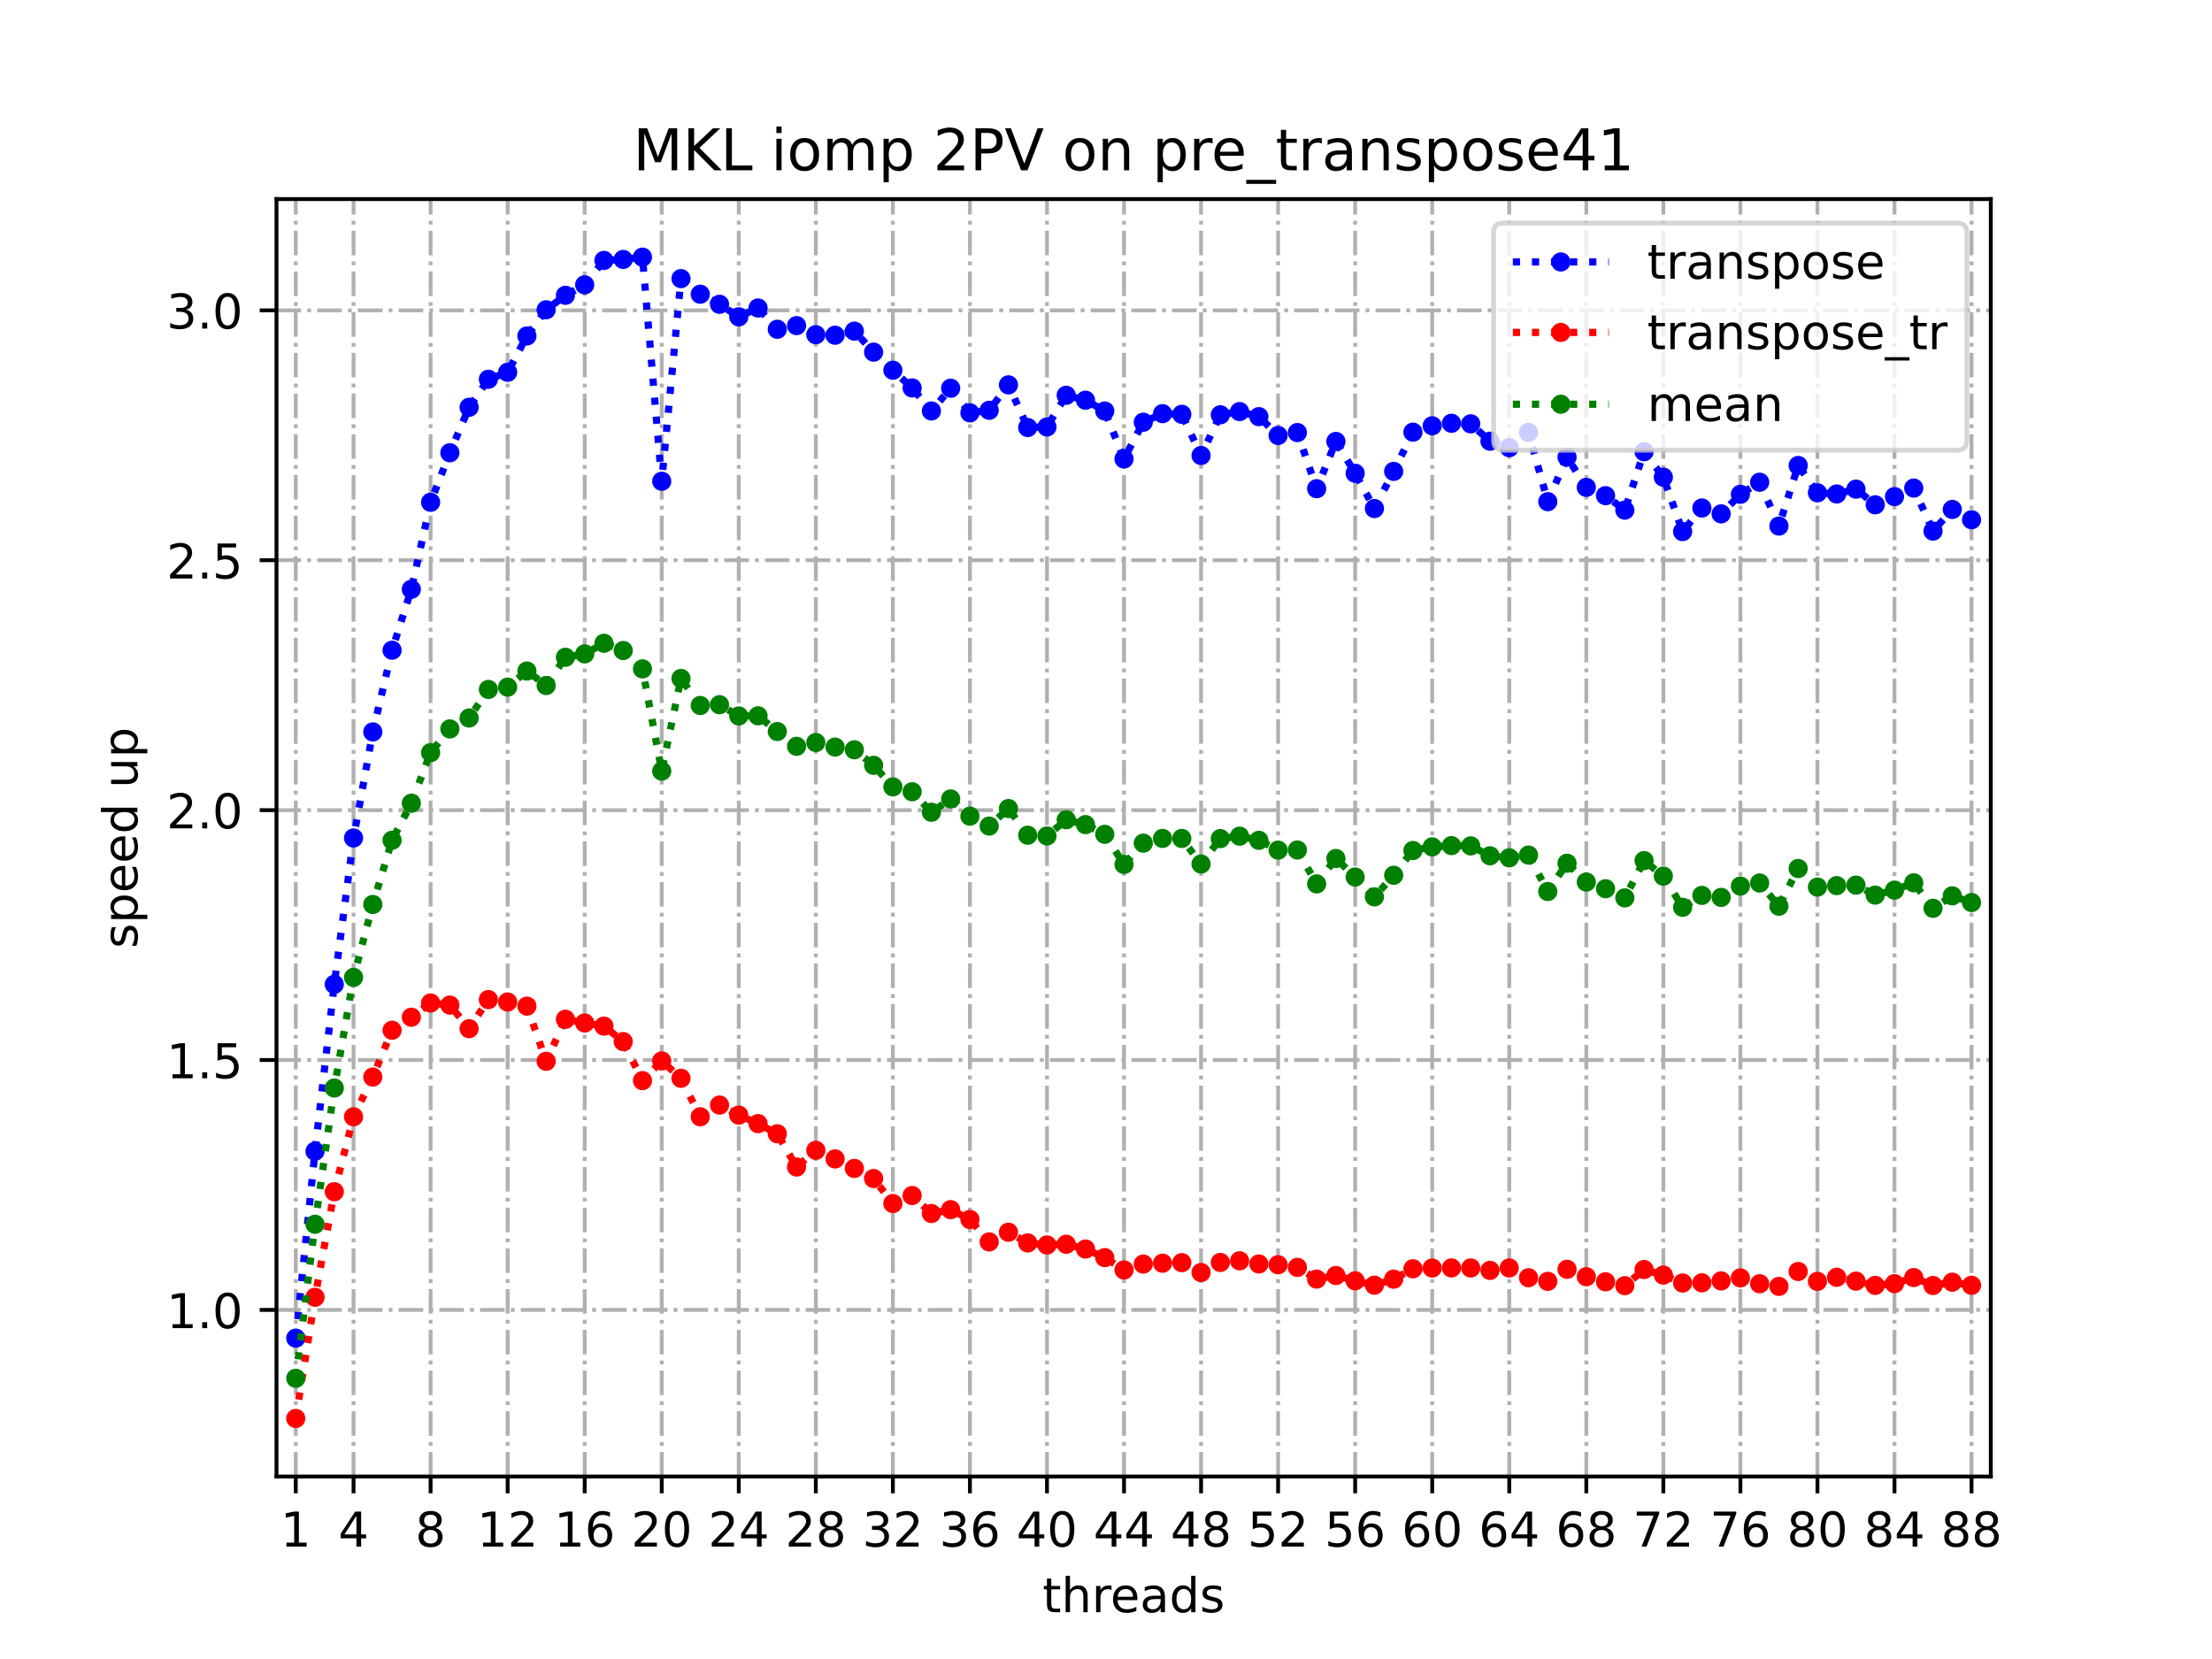 <?xml version="1.0" encoding="utf-8" standalone="no"?>
<!DOCTYPE svg PUBLIC "-//W3C//DTD SVG 1.1//EN"
  "http://www.w3.org/Graphics/SVG/1.1/DTD/svg11.dtd">
<!-- Created with matplotlib (https://matplotlib.org/) -->
<svg height="345.6pt" version="1.1" viewBox="0 0 460.8 345.6" width="460.8pt" xmlns="http://www.w3.org/2000/svg" xmlns:xlink="http://www.w3.org/1999/xlink">
 <defs>
  <style type="text/css">
*{stroke-linecap:butt;stroke-linejoin:round;}
  </style>
 </defs>
 <g id="figure_1">
  <g id="patch_1">
   <path d="M 0 345.6 
L 460.8 345.6 
L 460.8 0 
L 0 0 
z
" style="fill:#ffffff;"/>
  </g>
  <g id="axes_1">
   <g id="patch_2">
    <path d="M 57.6 307.584 
L 414.72 307.584 
L 414.72 41.472 
L 57.6 41.472 
z
" style="fill:#ffffff;"/>
   </g>
   <g id="matplotlib.axis_1">
    <g id="xtick_1">
     <g id="line2d_1">
      <path clip-path="url(#pd4dd0b569e)" d="M 61.613 307.584 
L 61.613 41.472 
" style="fill:none;stroke:#b0b0b0;stroke-dasharray:5.12,1.28,0.8,1.28;stroke-dashoffset:0;stroke-width:0.8;"/>
     </g>
     <g id="line2d_2">
      <defs>
       <path d="M 0 0 
L 0 3.5 
" id="m331444a1de" style="stroke:#000000;stroke-width:0.8;"/>
      </defs>
      <g>
       <use style="stroke:#000000;stroke-width:0.8;" x="61.613" xlink:href="#m331444a1de" y="307.584"/>
      </g>
     </g>
     <g id="text_1">
      <!-- 1 -->
      <defs>
       <path d="M 12.406 8.297 
L 28.516 8.297 
L 28.516 63.922 
L 10.984 60.406 
L 10.984 69.391 
L 28.422 72.906 
L 38.281 72.906 
L 38.281 8.297 
L 54.391 8.297 
L 54.391 0 
L 12.406 0 
z
" id="DejaVuSans-49"/>
      </defs>
      <g transform="translate(58.431 322.182)scale(0.1 -0.1)">
       <use xlink:href="#DejaVuSans-49"/>
      </g>
     </g>
    </g>
    <g id="xtick_2">
     <g id="line2d_3">
      <path clip-path="url(#pd4dd0b569e)" d="M 73.65 307.584 
L 73.65 41.472 
" style="fill:none;stroke:#b0b0b0;stroke-dasharray:5.12,1.28,0.8,1.28;stroke-dashoffset:0;stroke-width:0.8;"/>
     </g>
     <g id="line2d_4">
      <g>
       <use style="stroke:#000000;stroke-width:0.8;" x="73.65" xlink:href="#m331444a1de" y="307.584"/>
      </g>
     </g>
     <g id="text_2">
      <!-- 4 -->
      <defs>
       <path d="M 37.797 64.312 
L 12.891 25.391 
L 37.797 25.391 
z
M 35.203 72.906 
L 47.609 72.906 
L 47.609 25.391 
L 58.016 25.391 
L 58.016 17.188 
L 47.609 17.188 
L 47.609 0 
L 37.797 0 
L 37.797 17.188 
L 4.891 17.188 
L 4.891 26.703 
z
" id="DejaVuSans-52"/>
      </defs>
      <g transform="translate(70.469 322.182)scale(0.1 -0.1)">
       <use xlink:href="#DejaVuSans-52"/>
      </g>
     </g>
    </g>
    <g id="xtick_3">
     <g id="line2d_5">
      <path clip-path="url(#pd4dd0b569e)" d="M 89.701 307.584 
L 89.701 41.472 
" style="fill:none;stroke:#b0b0b0;stroke-dasharray:5.12,1.28,0.8,1.28;stroke-dashoffset:0;stroke-width:0.8;"/>
     </g>
     <g id="line2d_6">
      <g>
       <use style="stroke:#000000;stroke-width:0.8;" x="89.701" xlink:href="#m331444a1de" y="307.584"/>
      </g>
     </g>
     <g id="text_3">
      <!-- 8 -->
      <defs>
       <path d="M 31.781 34.625 
Q 24.75 34.625 20.719 30.859 
Q 16.703 27.094 16.703 20.516 
Q 16.703 13.922 20.719 10.156 
Q 24.75 6.391 31.781 6.391 
Q 38.812 6.391 42.859 10.172 
Q 46.922 13.969 46.922 20.516 
Q 46.922 27.094 42.891 30.859 
Q 38.875 34.625 31.781 34.625 
z
M 21.922 38.812 
Q 15.578 40.375 12.031 44.719 
Q 8.5 49.078 8.5 55.328 
Q 8.5 64.062 14.719 69.141 
Q 20.953 74.219 31.781 74.219 
Q 42.672 74.219 48.875 69.141 
Q 55.078 64.062 55.078 55.328 
Q 55.078 49.078 51.531 44.719 
Q 48 40.375 41.703 38.812 
Q 48.828 37.156 52.797 32.312 
Q 56.781 27.484 56.781 20.516 
Q 56.781 9.906 50.312 4.234 
Q 43.844 -1.422 31.781 -1.422 
Q 19.734 -1.422 13.25 4.234 
Q 6.781 9.906 6.781 20.516 
Q 6.781 27.484 10.781 32.312 
Q 14.797 37.156 21.922 38.812 
z
M 18.312 54.391 
Q 18.312 48.734 21.844 45.562 
Q 25.391 42.391 31.781 42.391 
Q 38.141 42.391 41.719 45.562 
Q 45.312 48.734 45.312 54.391 
Q 45.312 60.062 41.719 63.234 
Q 38.141 66.406 31.781 66.406 
Q 25.391 66.406 21.844 63.234 
Q 18.312 60.062 18.312 54.391 
z
" id="DejaVuSans-56"/>
      </defs>
      <g transform="translate(86.519 322.182)scale(0.1 -0.1)">
       <use xlink:href="#DejaVuSans-56"/>
      </g>
     </g>
    </g>
    <g id="xtick_4">
     <g id="line2d_7">
      <path clip-path="url(#pd4dd0b569e)" d="M 105.751 307.584 
L 105.751 41.472 
" style="fill:none;stroke:#b0b0b0;stroke-dasharray:5.12,1.28,0.8,1.28;stroke-dashoffset:0;stroke-width:0.8;"/>
     </g>
     <g id="line2d_8">
      <g>
       <use style="stroke:#000000;stroke-width:0.8;" x="105.751" xlink:href="#m331444a1de" y="307.584"/>
      </g>
     </g>
     <g id="text_4">
      <!-- 12 -->
      <defs>
       <path d="M 19.188 8.297 
L 53.609 8.297 
L 53.609 0 
L 7.328 0 
L 7.328 8.297 
Q 12.938 14.109 22.625 23.891 
Q 32.328 33.688 34.812 36.531 
Q 39.547 41.844 41.422 45.531 
Q 43.312 49.219 43.312 52.781 
Q 43.312 58.594 39.234 62.25 
Q 35.156 65.922 28.609 65.922 
Q 23.969 65.922 18.812 64.312 
Q 13.672 62.703 7.812 59.422 
L 7.812 69.391 
Q 13.766 71.781 18.938 73 
Q 24.125 74.219 28.422 74.219 
Q 39.75 74.219 46.484 68.547 
Q 53.219 62.891 53.219 53.422 
Q 53.219 48.922 51.531 44.891 
Q 49.859 40.875 45.406 35.406 
Q 44.188 33.984 37.641 27.219 
Q 31.109 20.453 19.188 8.297 
z
" id="DejaVuSans-50"/>
      </defs>
      <g transform="translate(99.389 322.182)scale(0.1 -0.1)">
       <use xlink:href="#DejaVuSans-49"/>
       <use x="63.623" xlink:href="#DejaVuSans-50"/>
      </g>
     </g>
    </g>
    <g id="xtick_5">
     <g id="line2d_9">
      <path clip-path="url(#pd4dd0b569e)" d="M 121.801 307.584 
L 121.801 41.472 
" style="fill:none;stroke:#b0b0b0;stroke-dasharray:5.12,1.28,0.8,1.28;stroke-dashoffset:0;stroke-width:0.8;"/>
     </g>
     <g id="line2d_10">
      <g>
       <use style="stroke:#000000;stroke-width:0.8;" x="121.801" xlink:href="#m331444a1de" y="307.584"/>
      </g>
     </g>
     <g id="text_5">
      <!-- 16 -->
      <defs>
       <path d="M 33.016 40.375 
Q 26.375 40.375 22.484 35.828 
Q 18.609 31.297 18.609 23.391 
Q 18.609 15.531 22.484 10.953 
Q 26.375 6.391 33.016 6.391 
Q 39.656 6.391 43.531 10.953 
Q 47.406 15.531 47.406 23.391 
Q 47.406 31.297 43.531 35.828 
Q 39.656 40.375 33.016 40.375 
z
M 52.594 71.297 
L 52.594 62.312 
Q 48.875 64.062 45.094 64.984 
Q 41.312 65.922 37.594 65.922 
Q 27.828 65.922 22.672 59.328 
Q 17.531 52.734 16.797 39.406 
Q 19.672 43.656 24.016 45.922 
Q 28.375 48.188 33.594 48.188 
Q 44.578 48.188 50.953 41.516 
Q 57.328 34.859 57.328 23.391 
Q 57.328 12.156 50.688 5.359 
Q 44.047 -1.422 33.016 -1.422 
Q 20.359 -1.422 13.672 8.266 
Q 6.984 17.969 6.984 36.375 
Q 6.984 53.656 15.188 63.938 
Q 23.391 74.219 37.203 74.219 
Q 40.922 74.219 44.703 73.484 
Q 48.484 72.75 52.594 71.297 
z
" id="DejaVuSans-54"/>
      </defs>
      <g transform="translate(115.439 322.182)scale(0.1 -0.1)">
       <use xlink:href="#DejaVuSans-49"/>
       <use x="63.623" xlink:href="#DejaVuSans-54"/>
      </g>
     </g>
    </g>
    <g id="xtick_6">
     <g id="line2d_11">
      <path clip-path="url(#pd4dd0b569e)" d="M 137.852 307.584 
L 137.852 41.472 
" style="fill:none;stroke:#b0b0b0;stroke-dasharray:5.12,1.28,0.8,1.28;stroke-dashoffset:0;stroke-width:0.8;"/>
     </g>
     <g id="line2d_12">
      <g>
       <use style="stroke:#000000;stroke-width:0.8;" x="137.852" xlink:href="#m331444a1de" y="307.584"/>
      </g>
     </g>
     <g id="text_6">
      <!-- 20 -->
      <defs>
       <path d="M 31.781 66.406 
Q 24.172 66.406 20.328 58.906 
Q 16.5 51.422 16.5 36.375 
Q 16.5 21.391 20.328 13.891 
Q 24.172 6.391 31.781 6.391 
Q 39.453 6.391 43.281 13.891 
Q 47.125 21.391 47.125 36.375 
Q 47.125 51.422 43.281 58.906 
Q 39.453 66.406 31.781 66.406 
z
M 31.781 74.219 
Q 44.047 74.219 50.516 64.516 
Q 56.984 54.828 56.984 36.375 
Q 56.984 17.969 50.516 8.266 
Q 44.047 -1.422 31.781 -1.422 
Q 19.531 -1.422 13.062 8.266 
Q 6.594 17.969 6.594 36.375 
Q 6.594 54.828 13.062 64.516 
Q 19.531 74.219 31.781 74.219 
z
" id="DejaVuSans-48"/>
      </defs>
      <g transform="translate(131.489 322.182)scale(0.1 -0.1)">
       <use xlink:href="#DejaVuSans-50"/>
       <use x="63.623" xlink:href="#DejaVuSans-48"/>
      </g>
     </g>
    </g>
    <g id="xtick_7">
     <g id="line2d_13">
      <path clip-path="url(#pd4dd0b569e)" d="M 153.902 307.584 
L 153.902 41.472 
" style="fill:none;stroke:#b0b0b0;stroke-dasharray:5.12,1.28,0.8,1.28;stroke-dashoffset:0;stroke-width:0.8;"/>
     </g>
     <g id="line2d_14">
      <g>
       <use style="stroke:#000000;stroke-width:0.8;" x="153.902" xlink:href="#m331444a1de" y="307.584"/>
      </g>
     </g>
     <g id="text_7">
      <!-- 24 -->
      <g transform="translate(147.54 322.182)scale(0.1 -0.1)">
       <use xlink:href="#DejaVuSans-50"/>
       <use x="63.623" xlink:href="#DejaVuSans-52"/>
      </g>
     </g>
    </g>
    <g id="xtick_8">
     <g id="line2d_15">
      <path clip-path="url(#pd4dd0b569e)" d="M 169.952 307.584 
L 169.952 41.472 
" style="fill:none;stroke:#b0b0b0;stroke-dasharray:5.12,1.28,0.8,1.28;stroke-dashoffset:0;stroke-width:0.8;"/>
     </g>
     <g id="line2d_16">
      <g>
       <use style="stroke:#000000;stroke-width:0.8;" x="169.952" xlink:href="#m331444a1de" y="307.584"/>
      </g>
     </g>
     <g id="text_8">
      <!-- 28 -->
      <g transform="translate(163.59 322.182)scale(0.1 -0.1)">
       <use xlink:href="#DejaVuSans-50"/>
       <use x="63.623" xlink:href="#DejaVuSans-56"/>
      </g>
     </g>
    </g>
    <g id="xtick_9">
     <g id="line2d_17">
      <path clip-path="url(#pd4dd0b569e)" d="M 186.003 307.584 
L 186.003 41.472 
" style="fill:none;stroke:#b0b0b0;stroke-dasharray:5.12,1.28,0.8,1.28;stroke-dashoffset:0;stroke-width:0.8;"/>
     </g>
     <g id="line2d_18">
      <g>
       <use style="stroke:#000000;stroke-width:0.8;" x="186.003" xlink:href="#m331444a1de" y="307.584"/>
      </g>
     </g>
     <g id="text_9">
      <!-- 32 -->
      <defs>
       <path d="M 40.578 39.312 
Q 47.656 37.797 51.625 33 
Q 55.609 28.219 55.609 21.188 
Q 55.609 10.406 48.188 4.484 
Q 40.766 -1.422 27.094 -1.422 
Q 22.516 -1.422 17.656 -0.516 
Q 12.797 0.391 7.625 2.203 
L 7.625 11.719 
Q 11.719 9.328 16.594 8.109 
Q 21.484 6.891 26.812 6.891 
Q 36.078 6.891 40.938 10.547 
Q 45.797 14.203 45.797 21.188 
Q 45.797 27.641 41.281 31.266 
Q 36.766 34.906 28.719 34.906 
L 20.219 34.906 
L 20.219 43.016 
L 29.109 43.016 
Q 36.375 43.016 40.234 45.922 
Q 44.094 48.828 44.094 54.297 
Q 44.094 59.906 40.109 62.906 
Q 36.141 65.922 28.719 65.922 
Q 24.656 65.922 20.016 65.031 
Q 15.375 64.156 9.812 62.312 
L 9.812 71.094 
Q 15.438 72.656 20.344 73.438 
Q 25.25 74.219 29.594 74.219 
Q 40.828 74.219 47.359 69.109 
Q 53.906 64.016 53.906 55.328 
Q 53.906 49.266 50.438 45.094 
Q 46.969 40.922 40.578 39.312 
z
" id="DejaVuSans-51"/>
      </defs>
      <g transform="translate(179.64 322.182)scale(0.1 -0.1)">
       <use xlink:href="#DejaVuSans-51"/>
       <use x="63.623" xlink:href="#DejaVuSans-50"/>
      </g>
     </g>
    </g>
    <g id="xtick_10">
     <g id="line2d_19">
      <path clip-path="url(#pd4dd0b569e)" d="M 202.053 307.584 
L 202.053 41.472 
" style="fill:none;stroke:#b0b0b0;stroke-dasharray:5.12,1.28,0.8,1.28;stroke-dashoffset:0;stroke-width:0.8;"/>
     </g>
     <g id="line2d_20">
      <g>
       <use style="stroke:#000000;stroke-width:0.8;" x="202.053" xlink:href="#m331444a1de" y="307.584"/>
      </g>
     </g>
     <g id="text_10">
      <!-- 36 -->
      <g transform="translate(195.691 322.182)scale(0.1 -0.1)">
       <use xlink:href="#DejaVuSans-51"/>
       <use x="63.623" xlink:href="#DejaVuSans-54"/>
      </g>
     </g>
    </g>
    <g id="xtick_11">
     <g id="line2d_21">
      <path clip-path="url(#pd4dd0b569e)" d="M 218.103 307.584 
L 218.103 41.472 
" style="fill:none;stroke:#b0b0b0;stroke-dasharray:5.12,1.28,0.8,1.28;stroke-dashoffset:0;stroke-width:0.8;"/>
     </g>
     <g id="line2d_22">
      <g>
       <use style="stroke:#000000;stroke-width:0.8;" x="218.103" xlink:href="#m331444a1de" y="307.584"/>
      </g>
     </g>
     <g id="text_11">
      <!-- 40 -->
      <g transform="translate(211.741 322.182)scale(0.1 -0.1)">
       <use xlink:href="#DejaVuSans-52"/>
       <use x="63.623" xlink:href="#DejaVuSans-48"/>
      </g>
     </g>
    </g>
    <g id="xtick_12">
     <g id="line2d_23">
      <path clip-path="url(#pd4dd0b569e)" d="M 234.154 307.584 
L 234.154 41.472 
" style="fill:none;stroke:#b0b0b0;stroke-dasharray:5.12,1.28,0.8,1.28;stroke-dashoffset:0;stroke-width:0.8;"/>
     </g>
     <g id="line2d_24">
      <g>
       <use style="stroke:#000000;stroke-width:0.8;" x="234.154" xlink:href="#m331444a1de" y="307.584"/>
      </g>
     </g>
     <g id="text_12">
      <!-- 44 -->
      <g transform="translate(227.791 322.182)scale(0.1 -0.1)">
       <use xlink:href="#DejaVuSans-52"/>
       <use x="63.623" xlink:href="#DejaVuSans-52"/>
      </g>
     </g>
    </g>
    <g id="xtick_13">
     <g id="line2d_25">
      <path clip-path="url(#pd4dd0b569e)" d="M 250.204 307.584 
L 250.204 41.472 
" style="fill:none;stroke:#b0b0b0;stroke-dasharray:5.12,1.28,0.8,1.28;stroke-dashoffset:0;stroke-width:0.8;"/>
     </g>
     <g id="line2d_26">
      <g>
       <use style="stroke:#000000;stroke-width:0.8;" x="250.204" xlink:href="#m331444a1de" y="307.584"/>
      </g>
     </g>
     <g id="text_13">
      <!-- 48 -->
      <g transform="translate(243.842 322.182)scale(0.1 -0.1)">
       <use xlink:href="#DejaVuSans-52"/>
       <use x="63.623" xlink:href="#DejaVuSans-56"/>
      </g>
     </g>
    </g>
    <g id="xtick_14">
     <g id="line2d_27">
      <path clip-path="url(#pd4dd0b569e)" d="M 266.254 307.584 
L 266.254 41.472 
" style="fill:none;stroke:#b0b0b0;stroke-dasharray:5.12,1.28,0.8,1.28;stroke-dashoffset:0;stroke-width:0.8;"/>
     </g>
     <g id="line2d_28">
      <g>
       <use style="stroke:#000000;stroke-width:0.8;" x="266.254" xlink:href="#m331444a1de" y="307.584"/>
      </g>
     </g>
     <g id="text_14">
      <!-- 52 -->
      <defs>
       <path d="M 10.797 72.906 
L 49.516 72.906 
L 49.516 64.594 
L 19.828 64.594 
L 19.828 46.734 
Q 21.969 47.469 24.109 47.828 
Q 26.266 48.188 28.422 48.188 
Q 40.625 48.188 47.75 41.5 
Q 54.891 34.812 54.891 23.391 
Q 54.891 11.625 47.562 5.094 
Q 40.234 -1.422 26.906 -1.422 
Q 22.312 -1.422 17.547 -0.641 
Q 12.797 0.141 7.719 1.703 
L 7.719 11.625 
Q 12.109 9.234 16.797 8.062 
Q 21.484 6.891 26.703 6.891 
Q 35.156 6.891 40.078 11.328 
Q 45.016 15.766 45.016 23.391 
Q 45.016 31 40.078 35.438 
Q 35.156 39.891 26.703 39.891 
Q 22.75 39.891 18.812 39.016 
Q 14.891 38.141 10.797 36.281 
z
" id="DejaVuSans-53"/>
      </defs>
      <g transform="translate(259.892 322.182)scale(0.1 -0.1)">
       <use xlink:href="#DejaVuSans-53"/>
       <use x="63.623" xlink:href="#DejaVuSans-50"/>
      </g>
     </g>
    </g>
    <g id="xtick_15">
     <g id="line2d_29">
      <path clip-path="url(#pd4dd0b569e)" d="M 282.305 307.584 
L 282.305 41.472 
" style="fill:none;stroke:#b0b0b0;stroke-dasharray:5.12,1.28,0.8,1.28;stroke-dashoffset:0;stroke-width:0.8;"/>
     </g>
     <g id="line2d_30">
      <g>
       <use style="stroke:#000000;stroke-width:0.8;" x="282.305" xlink:href="#m331444a1de" y="307.584"/>
      </g>
     </g>
     <g id="text_15">
      <!-- 56 -->
      <g transform="translate(275.942 322.182)scale(0.1 -0.1)">
       <use xlink:href="#DejaVuSans-53"/>
       <use x="63.623" xlink:href="#DejaVuSans-54"/>
      </g>
     </g>
    </g>
    <g id="xtick_16">
     <g id="line2d_31">
      <path clip-path="url(#pd4dd0b569e)" d="M 298.355 307.584 
L 298.355 41.472 
" style="fill:none;stroke:#b0b0b0;stroke-dasharray:5.12,1.28,0.8,1.28;stroke-dashoffset:0;stroke-width:0.8;"/>
     </g>
     <g id="line2d_32">
      <g>
       <use style="stroke:#000000;stroke-width:0.8;" x="298.355" xlink:href="#m331444a1de" y="307.584"/>
      </g>
     </g>
     <g id="text_16">
      <!-- 60 -->
      <g transform="translate(291.993 322.182)scale(0.1 -0.1)">
       <use xlink:href="#DejaVuSans-54"/>
       <use x="63.623" xlink:href="#DejaVuSans-48"/>
      </g>
     </g>
    </g>
    <g id="xtick_17">
     <g id="line2d_33">
      <path clip-path="url(#pd4dd0b569e)" d="M 314.405 307.584 
L 314.405 41.472 
" style="fill:none;stroke:#b0b0b0;stroke-dasharray:5.12,1.28,0.8,1.28;stroke-dashoffset:0;stroke-width:0.8;"/>
     </g>
     <g id="line2d_34">
      <g>
       <use style="stroke:#000000;stroke-width:0.8;" x="314.405" xlink:href="#m331444a1de" y="307.584"/>
      </g>
     </g>
     <g id="text_17">
      <!-- 64 -->
      <g transform="translate(308.043 322.182)scale(0.1 -0.1)">
       <use xlink:href="#DejaVuSans-54"/>
       <use x="63.623" xlink:href="#DejaVuSans-52"/>
      </g>
     </g>
    </g>
    <g id="xtick_18">
     <g id="line2d_35">
      <path clip-path="url(#pd4dd0b569e)" d="M 330.456 307.584 
L 330.456 41.472 
" style="fill:none;stroke:#b0b0b0;stroke-dasharray:5.12,1.28,0.8,1.28;stroke-dashoffset:0;stroke-width:0.8;"/>
     </g>
     <g id="line2d_36">
      <g>
       <use style="stroke:#000000;stroke-width:0.8;" x="330.456" xlink:href="#m331444a1de" y="307.584"/>
      </g>
     </g>
     <g id="text_18">
      <!-- 68 -->
      <g transform="translate(324.093 322.182)scale(0.1 -0.1)">
       <use xlink:href="#DejaVuSans-54"/>
       <use x="63.623" xlink:href="#DejaVuSans-56"/>
      </g>
     </g>
    </g>
    <g id="xtick_19">
     <g id="line2d_37">
      <path clip-path="url(#pd4dd0b569e)" d="M 346.506 307.584 
L 346.506 41.472 
" style="fill:none;stroke:#b0b0b0;stroke-dasharray:5.12,1.28,0.8,1.28;stroke-dashoffset:0;stroke-width:0.8;"/>
     </g>
     <g id="line2d_38">
      <g>
       <use style="stroke:#000000;stroke-width:0.8;" x="346.506" xlink:href="#m331444a1de" y="307.584"/>
      </g>
     </g>
     <g id="text_19">
      <!-- 72 -->
      <defs>
       <path d="M 8.203 72.906 
L 55.078 72.906 
L 55.078 68.703 
L 28.609 0 
L 18.312 0 
L 43.219 64.594 
L 8.203 64.594 
z
" id="DejaVuSans-55"/>
      </defs>
      <g transform="translate(340.144 322.182)scale(0.1 -0.1)">
       <use xlink:href="#DejaVuSans-55"/>
       <use x="63.623" xlink:href="#DejaVuSans-50"/>
      </g>
     </g>
    </g>
    <g id="xtick_20">
     <g id="line2d_39">
      <path clip-path="url(#pd4dd0b569e)" d="M 362.556 307.584 
L 362.556 41.472 
" style="fill:none;stroke:#b0b0b0;stroke-dasharray:5.12,1.28,0.8,1.28;stroke-dashoffset:0;stroke-width:0.8;"/>
     </g>
     <g id="line2d_40">
      <g>
       <use style="stroke:#000000;stroke-width:0.8;" x="362.556" xlink:href="#m331444a1de" y="307.584"/>
      </g>
     </g>
     <g id="text_20">
      <!-- 76 -->
      <g transform="translate(356.194 322.182)scale(0.1 -0.1)">
       <use xlink:href="#DejaVuSans-55"/>
       <use x="63.623" xlink:href="#DejaVuSans-54"/>
      </g>
     </g>
    </g>
    <g id="xtick_21">
     <g id="line2d_41">
      <path clip-path="url(#pd4dd0b569e)" d="M 378.607 307.584 
L 378.607 41.472 
" style="fill:none;stroke:#b0b0b0;stroke-dasharray:5.12,1.28,0.8,1.28;stroke-dashoffset:0;stroke-width:0.8;"/>
     </g>
     <g id="line2d_42">
      <g>
       <use style="stroke:#000000;stroke-width:0.8;" x="378.607" xlink:href="#m331444a1de" y="307.584"/>
      </g>
     </g>
     <g id="text_21">
      <!-- 80 -->
      <g transform="translate(372.244 322.182)scale(0.1 -0.1)">
       <use xlink:href="#DejaVuSans-56"/>
       <use x="63.623" xlink:href="#DejaVuSans-48"/>
      </g>
     </g>
    </g>
    <g id="xtick_22">
     <g id="line2d_43">
      <path clip-path="url(#pd4dd0b569e)" d="M 394.657 307.584 
L 394.657 41.472 
" style="fill:none;stroke:#b0b0b0;stroke-dasharray:5.12,1.28,0.8,1.28;stroke-dashoffset:0;stroke-width:0.8;"/>
     </g>
     <g id="line2d_44">
      <g>
       <use style="stroke:#000000;stroke-width:0.8;" x="394.657" xlink:href="#m331444a1de" y="307.584"/>
      </g>
     </g>
     <g id="text_22">
      <!-- 84 -->
      <g transform="translate(388.295 322.182)scale(0.1 -0.1)">
       <use xlink:href="#DejaVuSans-56"/>
       <use x="63.623" xlink:href="#DejaVuSans-52"/>
      </g>
     </g>
    </g>
    <g id="xtick_23">
     <g id="line2d_45">
      <path clip-path="url(#pd4dd0b569e)" d="M 410.707 307.584 
L 410.707 41.472 
" style="fill:none;stroke:#b0b0b0;stroke-dasharray:5.12,1.28,0.8,1.28;stroke-dashoffset:0;stroke-width:0.8;"/>
     </g>
     <g id="line2d_46">
      <g>
       <use style="stroke:#000000;stroke-width:0.8;" x="410.707" xlink:href="#m331444a1de" y="307.584"/>
      </g>
     </g>
     <g id="text_23">
      <!-- 88 -->
      <g transform="translate(404.345 322.182)scale(0.1 -0.1)">
       <use xlink:href="#DejaVuSans-56"/>
       <use x="63.623" xlink:href="#DejaVuSans-56"/>
      </g>
     </g>
    </g>
    <g id="text_24">
     <!-- threads -->
     <defs>
      <path d="M 18.312 70.219 
L 18.312 54.688 
L 36.812 54.688 
L 36.812 47.703 
L 18.312 47.703 
L 18.312 18.016 
Q 18.312 11.328 20.141 9.422 
Q 21.969 7.516 27.594 7.516 
L 36.812 7.516 
L 36.812 0 
L 27.594 0 
Q 17.188 0 13.234 3.875 
Q 9.281 7.766 9.281 18.016 
L 9.281 47.703 
L 2.688 47.703 
L 2.688 54.688 
L 9.281 54.688 
L 9.281 70.219 
z
" id="DejaVuSans-116"/>
      <path d="M 54.891 33.016 
L 54.891 0 
L 45.906 0 
L 45.906 32.719 
Q 45.906 40.484 42.875 44.328 
Q 39.844 48.188 33.797 48.188 
Q 26.516 48.188 22.312 43.547 
Q 18.109 38.922 18.109 30.906 
L 18.109 0 
L 9.078 0 
L 9.078 75.984 
L 18.109 75.984 
L 18.109 46.188 
Q 21.344 51.125 25.703 53.562 
Q 30.078 56 35.797 56 
Q 45.219 56 50.047 50.172 
Q 54.891 44.344 54.891 33.016 
z
" id="DejaVuSans-104"/>
      <path d="M 41.109 46.297 
Q 39.594 47.172 37.812 47.578 
Q 36.031 48 33.891 48 
Q 26.266 48 22.188 43.047 
Q 18.109 38.094 18.109 28.812 
L 18.109 0 
L 9.078 0 
L 9.078 54.688 
L 18.109 54.688 
L 18.109 46.188 
Q 20.953 51.172 25.484 53.578 
Q 30.031 56 36.531 56 
Q 37.453 56 38.578 55.875 
Q 39.703 55.766 41.062 55.516 
z
" id="DejaVuSans-114"/>
      <path d="M 56.203 29.594 
L 56.203 25.203 
L 14.891 25.203 
Q 15.484 15.922 20.484 11.062 
Q 25.484 6.203 34.422 6.203 
Q 39.594 6.203 44.453 7.469 
Q 49.312 8.734 54.109 11.281 
L 54.109 2.781 
Q 49.266 0.734 44.188 -0.344 
Q 39.109 -1.422 33.891 -1.422 
Q 20.797 -1.422 13.156 6.188 
Q 5.516 13.812 5.516 26.812 
Q 5.516 40.234 12.766 48.109 
Q 20.016 56 32.328 56 
Q 43.359 56 49.781 48.891 
Q 56.203 41.797 56.203 29.594 
z
M 47.219 32.234 
Q 47.125 39.594 43.094 43.984 
Q 39.062 48.391 32.422 48.391 
Q 24.906 48.391 20.391 44.141 
Q 15.875 39.891 15.188 32.172 
z
" id="DejaVuSans-101"/>
      <path d="M 34.281 27.484 
Q 23.391 27.484 19.188 25 
Q 14.984 22.516 14.984 16.5 
Q 14.984 11.719 18.141 8.906 
Q 21.297 6.109 26.703 6.109 
Q 34.188 6.109 38.703 11.406 
Q 43.219 16.703 43.219 25.484 
L 43.219 27.484 
z
M 52.203 31.203 
L 52.203 0 
L 43.219 0 
L 43.219 8.297 
Q 40.141 3.328 35.547 0.953 
Q 30.953 -1.422 24.312 -1.422 
Q 15.922 -1.422 10.953 3.297 
Q 6 8.016 6 15.922 
Q 6 25.141 12.172 29.828 
Q 18.359 34.516 30.609 34.516 
L 43.219 34.516 
L 43.219 35.406 
Q 43.219 41.609 39.141 45 
Q 35.062 48.391 27.688 48.391 
Q 23 48.391 18.547 47.266 
Q 14.109 46.141 10.016 43.891 
L 10.016 52.203 
Q 14.938 54.109 19.578 55.047 
Q 24.219 56 28.609 56 
Q 40.484 56 46.344 49.844 
Q 52.203 43.703 52.203 31.203 
z
" id="DejaVuSans-97"/>
      <path d="M 45.406 46.391 
L 45.406 75.984 
L 54.391 75.984 
L 54.391 0 
L 45.406 0 
L 45.406 8.203 
Q 42.578 3.328 38.25 0.953 
Q 33.938 -1.422 27.875 -1.422 
Q 17.969 -1.422 11.734 6.484 
Q 5.516 14.406 5.516 27.297 
Q 5.516 40.188 11.734 48.094 
Q 17.969 56 27.875 56 
Q 33.938 56 38.25 53.625 
Q 42.578 51.266 45.406 46.391 
z
M 14.797 27.297 
Q 14.797 17.391 18.875 11.75 
Q 22.953 6.109 30.078 6.109 
Q 37.203 6.109 41.297 11.75 
Q 45.406 17.391 45.406 27.297 
Q 45.406 37.203 41.297 42.844 
Q 37.203 48.484 30.078 48.484 
Q 22.953 48.484 18.875 42.844 
Q 14.797 37.203 14.797 27.297 
z
" id="DejaVuSans-100"/>
      <path d="M 44.281 53.078 
L 44.281 44.578 
Q 40.484 46.531 36.375 47.5 
Q 32.281 48.484 27.875 48.484 
Q 21.188 48.484 17.844 46.438 
Q 14.5 44.391 14.5 40.281 
Q 14.5 37.156 16.891 35.375 
Q 19.281 33.594 26.516 31.984 
L 29.594 31.297 
Q 39.156 29.25 43.188 25.516 
Q 47.219 21.781 47.219 15.094 
Q 47.219 7.469 41.188 3.016 
Q 35.156 -1.422 24.609 -1.422 
Q 20.219 -1.422 15.453 -0.562 
Q 10.688 0.297 5.422 2 
L 5.422 11.281 
Q 10.406 8.688 15.234 7.391 
Q 20.062 6.109 24.812 6.109 
Q 31.156 6.109 34.562 8.281 
Q 37.984 10.453 37.984 14.406 
Q 37.984 18.062 35.516 20.016 
Q 33.062 21.969 24.703 23.781 
L 21.578 24.516 
Q 13.234 26.266 9.516 29.906 
Q 5.812 33.547 5.812 39.891 
Q 5.812 47.609 11.281 51.797 
Q 16.75 56 26.812 56 
Q 31.781 56 36.172 55.266 
Q 40.578 54.547 44.281 53.078 
z
" id="DejaVuSans-115"/>
     </defs>
     <g transform="translate(217.169 335.861)scale(0.1 -0.1)">
      <use xlink:href="#DejaVuSans-116"/>
      <use x="39.209" xlink:href="#DejaVuSans-104"/>
      <use x="102.588" xlink:href="#DejaVuSans-114"/>
      <use x="141.451" xlink:href="#DejaVuSans-101"/>
      <use x="202.975" xlink:href="#DejaVuSans-97"/>
      <use x="264.254" xlink:href="#DejaVuSans-100"/>
      <use x="327.73" xlink:href="#DejaVuSans-115"/>
     </g>
    </g>
   </g>
   <g id="matplotlib.axis_2">
    <g id="ytick_1">
     <g id="line2d_47">
      <path clip-path="url(#pd4dd0b569e)" d="M 57.6 272.879 
L 414.72 272.879 
" style="fill:none;stroke:#b0b0b0;stroke-dasharray:5.12,1.28,0.8,1.28;stroke-dashoffset:0;stroke-width:0.8;"/>
     </g>
     <g id="line2d_48">
      <defs>
       <path d="M 0 0 
L -3.5 0 
" id="mf0dea836ea" style="stroke:#000000;stroke-width:0.8;"/>
      </defs>
      <g>
       <use style="stroke:#000000;stroke-width:0.8;" x="57.6" xlink:href="#mf0dea836ea" y="272.879"/>
      </g>
     </g>
     <g id="text_25">
      <!-- 1.0 -->
      <defs>
       <path d="M 10.688 12.406 
L 21 12.406 
L 21 0 
L 10.688 0 
z
" id="DejaVuSans-46"/>
      </defs>
      <g transform="translate(34.697 276.678)scale(0.1 -0.1)">
       <use xlink:href="#DejaVuSans-49"/>
       <use x="63.623" xlink:href="#DejaVuSans-46"/>
       <use x="95.41" xlink:href="#DejaVuSans-48"/>
      </g>
     </g>
    </g>
    <g id="ytick_2">
     <g id="line2d_49">
      <path clip-path="url(#pd4dd0b569e)" d="M 57.6 220.822 
L 414.72 220.822 
" style="fill:none;stroke:#b0b0b0;stroke-dasharray:5.12,1.28,0.8,1.28;stroke-dashoffset:0;stroke-width:0.8;"/>
     </g>
     <g id="line2d_50">
      <g>
       <use style="stroke:#000000;stroke-width:0.8;" x="57.6" xlink:href="#mf0dea836ea" y="220.822"/>
      </g>
     </g>
     <g id="text_26">
      <!-- 1.5 -->
      <g transform="translate(34.697 224.621)scale(0.1 -0.1)">
       <use xlink:href="#DejaVuSans-49"/>
       <use x="63.623" xlink:href="#DejaVuSans-46"/>
       <use x="95.41" xlink:href="#DejaVuSans-53"/>
      </g>
     </g>
    </g>
    <g id="ytick_3">
     <g id="line2d_51">
      <path clip-path="url(#pd4dd0b569e)" d="M 57.6 168.765 
L 414.72 168.765 
" style="fill:none;stroke:#b0b0b0;stroke-dasharray:5.12,1.28,0.8,1.28;stroke-dashoffset:0;stroke-width:0.8;"/>
     </g>
     <g id="line2d_52">
      <g>
       <use style="stroke:#000000;stroke-width:0.8;" x="57.6" xlink:href="#mf0dea836ea" y="168.765"/>
      </g>
     </g>
     <g id="text_27">
      <!-- 2.0 -->
      <g transform="translate(34.697 172.564)scale(0.1 -0.1)">
       <use xlink:href="#DejaVuSans-50"/>
       <use x="63.623" xlink:href="#DejaVuSans-46"/>
       <use x="95.41" xlink:href="#DejaVuSans-48"/>
      </g>
     </g>
    </g>
    <g id="ytick_4">
     <g id="line2d_53">
      <path clip-path="url(#pd4dd0b569e)" d="M 57.6 116.708 
L 414.72 116.708 
" style="fill:none;stroke:#b0b0b0;stroke-dasharray:5.12,1.28,0.8,1.28;stroke-dashoffset:0;stroke-width:0.8;"/>
     </g>
     <g id="line2d_54">
      <g>
       <use style="stroke:#000000;stroke-width:0.8;" x="57.6" xlink:href="#mf0dea836ea" y="116.708"/>
      </g>
     </g>
     <g id="text_28">
      <!-- 2.5 -->
      <g transform="translate(34.697 120.507)scale(0.1 -0.1)">
       <use xlink:href="#DejaVuSans-50"/>
       <use x="63.623" xlink:href="#DejaVuSans-46"/>
       <use x="95.41" xlink:href="#DejaVuSans-53"/>
      </g>
     </g>
    </g>
    <g id="ytick_5">
     <g id="line2d_55">
      <path clip-path="url(#pd4dd0b569e)" d="M 57.6 64.651 
L 414.72 64.651 
" style="fill:none;stroke:#b0b0b0;stroke-dasharray:5.12,1.28,0.8,1.28;stroke-dashoffset:0;stroke-width:0.8;"/>
     </g>
     <g id="line2d_56">
      <g>
       <use style="stroke:#000000;stroke-width:0.8;" x="57.6" xlink:href="#mf0dea836ea" y="64.651"/>
      </g>
     </g>
     <g id="text_29">
      <!-- 3.0 -->
      <g transform="translate(34.697 68.45)scale(0.1 -0.1)">
       <use xlink:href="#DejaVuSans-51"/>
       <use x="63.623" xlink:href="#DejaVuSans-46"/>
       <use x="95.41" xlink:href="#DejaVuSans-48"/>
      </g>
     </g>
    </g>
    <g id="text_30">
     <!-- speed up -->
     <defs>
      <path d="M 18.109 8.203 
L 18.109 -20.797 
L 9.078 -20.797 
L 9.078 54.688 
L 18.109 54.688 
L 18.109 46.391 
Q 20.953 51.266 25.266 53.625 
Q 29.594 56 35.594 56 
Q 45.562 56 51.781 48.094 
Q 58.016 40.188 58.016 27.297 
Q 58.016 14.406 51.781 6.484 
Q 45.562 -1.422 35.594 -1.422 
Q 29.594 -1.422 25.266 0.953 
Q 20.953 3.328 18.109 8.203 
z
M 48.688 27.297 
Q 48.688 37.203 44.609 42.844 
Q 40.531 48.484 33.406 48.484 
Q 26.266 48.484 22.188 42.844 
Q 18.109 37.203 18.109 27.297 
Q 18.109 17.391 22.188 11.75 
Q 26.266 6.109 33.406 6.109 
Q 40.531 6.109 44.609 11.75 
Q 48.688 17.391 48.688 27.297 
z
" id="DejaVuSans-112"/>
      <path id="DejaVuSans-32"/>
      <path d="M 8.5 21.578 
L 8.5 54.688 
L 17.484 54.688 
L 17.484 21.922 
Q 17.484 14.156 20.5 10.266 
Q 23.531 6.391 29.594 6.391 
Q 36.859 6.391 41.078 11.031 
Q 45.312 15.672 45.312 23.688 
L 45.312 54.688 
L 54.297 54.688 
L 54.297 0 
L 45.312 0 
L 45.312 8.406 
Q 42.047 3.422 37.719 1 
Q 33.406 -1.422 27.688 -1.422 
Q 18.266 -1.422 13.375 4.438 
Q 8.5 10.297 8.5 21.578 
z
M 31.109 56 
z
" id="DejaVuSans-117"/>
     </defs>
     <g transform="translate(28.617 197.566)rotate(-90)scale(0.1 -0.1)">
      <use xlink:href="#DejaVuSans-115"/>
      <use x="52.1" xlink:href="#DejaVuSans-112"/>
      <use x="115.576" xlink:href="#DejaVuSans-101"/>
      <use x="177.1" xlink:href="#DejaVuSans-101"/>
      <use x="238.623" xlink:href="#DejaVuSans-100"/>
      <use x="302.1" xlink:href="#DejaVuSans-32"/>
      <use x="333.887" xlink:href="#DejaVuSans-117"/>
      <use x="397.266" xlink:href="#DejaVuSans-112"/>
     </g>
    </g>
   </g>
   <g id="line2d_57">
    <path clip-path="url(#pd4dd0b569e)" d="M 61.613 278.76 
L 65.625 239.828 
L 69.638 205.053 
L 73.65 174.568 
L 77.663 152.474 
L 81.676 135.452 
L 85.688 122.759 
L 89.701 104.632 
L 93.713 94.317 
L 97.726 84.845 
L 101.738 79.007 
L 105.751 77.555 
L 109.764 69.988 
L 113.776 64.527 
L 117.789 61.518 
L 121.801 59.334 
L 125.814 54.249 
L 129.827 54.047 
L 133.839 53.568 
L 137.852 100.252 
L 141.864 58.039 
L 145.877 61.291 
L 149.889 63.396 
L 153.902 66.001 
L 157.915 64.162 
L 161.927 68.594 
L 165.94 67.831 
L 169.952 69.728 
L 173.965 69.833 
L 177.978 68.983 
L 181.99 73.358 
L 186.003 77.126 
L 190.015 80.813 
L 194.028 85.615 
L 198.04 80.874 
L 202.053 86.004 
L 206.066 85.47 
L 210.078 80.174 
L 214.091 89.063 
L 218.103 88.946 
L 222.116 82.347 
L 226.129 83.37 
L 230.141 85.618 
L 234.154 95.611 
L 238.166 87.952 
L 242.179 86.171 
L 246.191 86.303 
L 250.204 94.892 
L 254.217 86.408 
L 258.229 85.736 
L 262.242 86.797 
L 266.254 90.717 
L 270.267 90.11 
L 274.28 101.805 
L 278.292 91.961 
L 282.305 98.591 
L 286.317 105.936 
L 290.33 98.198 
L 294.342 90.03 
L 298.355 88.698 
L 302.368 88.175 
L 306.38 88.291 
L 310.393 91.909 
L 314.405 93.256 
L 318.418 90.079 
L 322.431 104.507 
L 326.443 95.229 
L 330.456 101.529 
L 334.468 103.257 
L 338.481 106.273 
L 342.493 94.101 
L 346.506 99.409 
L 350.519 110.744 
L 354.531 105.825 
L 358.544 107.049 
L 362.556 102.974 
L 366.569 100.458 
L 370.582 109.588 
L 374.594 96.971 
L 378.607 102.659 
L 382.619 102.898 
L 386.632 101.895 
L 390.644 105.16 
L 394.657 103.452 
L 398.67 101.675 
L 402.682 110.641 
L 406.695 106.126 
L 410.707 108.272 
" style="fill:none;stroke:#0000ff;stroke-dasharray:1.5,2.475;stroke-dashoffset:0;stroke-width:1.5;"/>
    <defs>
     <path d="M 0 1.5 
C 0.398 1.5 0.779 1.342 1.061 1.061 
C 1.342 0.779 1.5 0.398 1.5 0 
C 1.5 -0.398 1.342 -0.779 1.061 -1.061 
C 0.779 -1.342 0.398 -1.5 0 -1.5 
C -0.398 -1.5 -0.779 -1.342 -1.061 -1.061 
C -1.342 -0.779 -1.5 -0.398 -1.5 0 
C -1.5 0.398 -1.342 0.779 -1.061 1.061 
C -0.779 1.342 -0.398 1.5 0 1.5 
z
" id="m89ffb09043" style="stroke:#0000ff;"/>
    </defs>
    <g clip-path="url(#pd4dd0b569e)">
     <use style="fill:#0000ff;stroke:#0000ff;" x="61.613" xlink:href="#m89ffb09043" y="278.76"/>
     <use style="fill:#0000ff;stroke:#0000ff;" x="65.625" xlink:href="#m89ffb09043" y="239.828"/>
     <use style="fill:#0000ff;stroke:#0000ff;" x="69.638" xlink:href="#m89ffb09043" y="205.053"/>
     <use style="fill:#0000ff;stroke:#0000ff;" x="73.65" xlink:href="#m89ffb09043" y="174.568"/>
     <use style="fill:#0000ff;stroke:#0000ff;" x="77.663" xlink:href="#m89ffb09043" y="152.474"/>
     <use style="fill:#0000ff;stroke:#0000ff;" x="81.676" xlink:href="#m89ffb09043" y="135.452"/>
     <use style="fill:#0000ff;stroke:#0000ff;" x="85.688" xlink:href="#m89ffb09043" y="122.759"/>
     <use style="fill:#0000ff;stroke:#0000ff;" x="89.701" xlink:href="#m89ffb09043" y="104.632"/>
     <use style="fill:#0000ff;stroke:#0000ff;" x="93.713" xlink:href="#m89ffb09043" y="94.317"/>
     <use style="fill:#0000ff;stroke:#0000ff;" x="97.726" xlink:href="#m89ffb09043" y="84.845"/>
     <use style="fill:#0000ff;stroke:#0000ff;" x="101.738" xlink:href="#m89ffb09043" y="79.007"/>
     <use style="fill:#0000ff;stroke:#0000ff;" x="105.751" xlink:href="#m89ffb09043" y="77.555"/>
     <use style="fill:#0000ff;stroke:#0000ff;" x="109.764" xlink:href="#m89ffb09043" y="69.988"/>
     <use style="fill:#0000ff;stroke:#0000ff;" x="113.776" xlink:href="#m89ffb09043" y="64.527"/>
     <use style="fill:#0000ff;stroke:#0000ff;" x="117.789" xlink:href="#m89ffb09043" y="61.518"/>
     <use style="fill:#0000ff;stroke:#0000ff;" x="121.801" xlink:href="#m89ffb09043" y="59.334"/>
     <use style="fill:#0000ff;stroke:#0000ff;" x="125.814" xlink:href="#m89ffb09043" y="54.249"/>
     <use style="fill:#0000ff;stroke:#0000ff;" x="129.827" xlink:href="#m89ffb09043" y="54.047"/>
     <use style="fill:#0000ff;stroke:#0000ff;" x="133.839" xlink:href="#m89ffb09043" y="53.568"/>
     <use style="fill:#0000ff;stroke:#0000ff;" x="137.852" xlink:href="#m89ffb09043" y="100.252"/>
     <use style="fill:#0000ff;stroke:#0000ff;" x="141.864" xlink:href="#m89ffb09043" y="58.039"/>
     <use style="fill:#0000ff;stroke:#0000ff;" x="145.877" xlink:href="#m89ffb09043" y="61.291"/>
     <use style="fill:#0000ff;stroke:#0000ff;" x="149.889" xlink:href="#m89ffb09043" y="63.396"/>
     <use style="fill:#0000ff;stroke:#0000ff;" x="153.902" xlink:href="#m89ffb09043" y="66.001"/>
     <use style="fill:#0000ff;stroke:#0000ff;" x="157.915" xlink:href="#m89ffb09043" y="64.162"/>
     <use style="fill:#0000ff;stroke:#0000ff;" x="161.927" xlink:href="#m89ffb09043" y="68.594"/>
     <use style="fill:#0000ff;stroke:#0000ff;" x="165.94" xlink:href="#m89ffb09043" y="67.831"/>
     <use style="fill:#0000ff;stroke:#0000ff;" x="169.952" xlink:href="#m89ffb09043" y="69.728"/>
     <use style="fill:#0000ff;stroke:#0000ff;" x="173.965" xlink:href="#m89ffb09043" y="69.833"/>
     <use style="fill:#0000ff;stroke:#0000ff;" x="177.978" xlink:href="#m89ffb09043" y="68.983"/>
     <use style="fill:#0000ff;stroke:#0000ff;" x="181.99" xlink:href="#m89ffb09043" y="73.358"/>
     <use style="fill:#0000ff;stroke:#0000ff;" x="186.003" xlink:href="#m89ffb09043" y="77.126"/>
     <use style="fill:#0000ff;stroke:#0000ff;" x="190.015" xlink:href="#m89ffb09043" y="80.813"/>
     <use style="fill:#0000ff;stroke:#0000ff;" x="194.028" xlink:href="#m89ffb09043" y="85.615"/>
     <use style="fill:#0000ff;stroke:#0000ff;" x="198.04" xlink:href="#m89ffb09043" y="80.874"/>
     <use style="fill:#0000ff;stroke:#0000ff;" x="202.053" xlink:href="#m89ffb09043" y="86.004"/>
     <use style="fill:#0000ff;stroke:#0000ff;" x="206.066" xlink:href="#m89ffb09043" y="85.47"/>
     <use style="fill:#0000ff;stroke:#0000ff;" x="210.078" xlink:href="#m89ffb09043" y="80.174"/>
     <use style="fill:#0000ff;stroke:#0000ff;" x="214.091" xlink:href="#m89ffb09043" y="89.063"/>
     <use style="fill:#0000ff;stroke:#0000ff;" x="218.103" xlink:href="#m89ffb09043" y="88.946"/>
     <use style="fill:#0000ff;stroke:#0000ff;" x="222.116" xlink:href="#m89ffb09043" y="82.347"/>
     <use style="fill:#0000ff;stroke:#0000ff;" x="226.129" xlink:href="#m89ffb09043" y="83.37"/>
     <use style="fill:#0000ff;stroke:#0000ff;" x="230.141" xlink:href="#m89ffb09043" y="85.618"/>
     <use style="fill:#0000ff;stroke:#0000ff;" x="234.154" xlink:href="#m89ffb09043" y="95.611"/>
     <use style="fill:#0000ff;stroke:#0000ff;" x="238.166" xlink:href="#m89ffb09043" y="87.952"/>
     <use style="fill:#0000ff;stroke:#0000ff;" x="242.179" xlink:href="#m89ffb09043" y="86.171"/>
     <use style="fill:#0000ff;stroke:#0000ff;" x="246.191" xlink:href="#m89ffb09043" y="86.303"/>
     <use style="fill:#0000ff;stroke:#0000ff;" x="250.204" xlink:href="#m89ffb09043" y="94.892"/>
     <use style="fill:#0000ff;stroke:#0000ff;" x="254.217" xlink:href="#m89ffb09043" y="86.408"/>
     <use style="fill:#0000ff;stroke:#0000ff;" x="258.229" xlink:href="#m89ffb09043" y="85.736"/>
     <use style="fill:#0000ff;stroke:#0000ff;" x="262.242" xlink:href="#m89ffb09043" y="86.797"/>
     <use style="fill:#0000ff;stroke:#0000ff;" x="266.254" xlink:href="#m89ffb09043" y="90.717"/>
     <use style="fill:#0000ff;stroke:#0000ff;" x="270.267" xlink:href="#m89ffb09043" y="90.11"/>
     <use style="fill:#0000ff;stroke:#0000ff;" x="274.28" xlink:href="#m89ffb09043" y="101.805"/>
     <use style="fill:#0000ff;stroke:#0000ff;" x="278.292" xlink:href="#m89ffb09043" y="91.961"/>
     <use style="fill:#0000ff;stroke:#0000ff;" x="282.305" xlink:href="#m89ffb09043" y="98.591"/>
     <use style="fill:#0000ff;stroke:#0000ff;" x="286.317" xlink:href="#m89ffb09043" y="105.936"/>
     <use style="fill:#0000ff;stroke:#0000ff;" x="290.33" xlink:href="#m89ffb09043" y="98.198"/>
     <use style="fill:#0000ff;stroke:#0000ff;" x="294.342" xlink:href="#m89ffb09043" y="90.03"/>
     <use style="fill:#0000ff;stroke:#0000ff;" x="298.355" xlink:href="#m89ffb09043" y="88.698"/>
     <use style="fill:#0000ff;stroke:#0000ff;" x="302.368" xlink:href="#m89ffb09043" y="88.175"/>
     <use style="fill:#0000ff;stroke:#0000ff;" x="306.38" xlink:href="#m89ffb09043" y="88.291"/>
     <use style="fill:#0000ff;stroke:#0000ff;" x="310.393" xlink:href="#m89ffb09043" y="91.909"/>
     <use style="fill:#0000ff;stroke:#0000ff;" x="314.405" xlink:href="#m89ffb09043" y="93.256"/>
     <use style="fill:#0000ff;stroke:#0000ff;" x="318.418" xlink:href="#m89ffb09043" y="90.079"/>
     <use style="fill:#0000ff;stroke:#0000ff;" x="322.431" xlink:href="#m89ffb09043" y="104.507"/>
     <use style="fill:#0000ff;stroke:#0000ff;" x="326.443" xlink:href="#m89ffb09043" y="95.229"/>
     <use style="fill:#0000ff;stroke:#0000ff;" x="330.456" xlink:href="#m89ffb09043" y="101.529"/>
     <use style="fill:#0000ff;stroke:#0000ff;" x="334.468" xlink:href="#m89ffb09043" y="103.257"/>
     <use style="fill:#0000ff;stroke:#0000ff;" x="338.481" xlink:href="#m89ffb09043" y="106.273"/>
     <use style="fill:#0000ff;stroke:#0000ff;" x="342.493" xlink:href="#m89ffb09043" y="94.101"/>
     <use style="fill:#0000ff;stroke:#0000ff;" x="346.506" xlink:href="#m89ffb09043" y="99.409"/>
     <use style="fill:#0000ff;stroke:#0000ff;" x="350.519" xlink:href="#m89ffb09043" y="110.744"/>
     <use style="fill:#0000ff;stroke:#0000ff;" x="354.531" xlink:href="#m89ffb09043" y="105.825"/>
     <use style="fill:#0000ff;stroke:#0000ff;" x="358.544" xlink:href="#m89ffb09043" y="107.049"/>
     <use style="fill:#0000ff;stroke:#0000ff;" x="362.556" xlink:href="#m89ffb09043" y="102.974"/>
     <use style="fill:#0000ff;stroke:#0000ff;" x="366.569" xlink:href="#m89ffb09043" y="100.458"/>
     <use style="fill:#0000ff;stroke:#0000ff;" x="370.582" xlink:href="#m89ffb09043" y="109.588"/>
     <use style="fill:#0000ff;stroke:#0000ff;" x="374.594" xlink:href="#m89ffb09043" y="96.971"/>
     <use style="fill:#0000ff;stroke:#0000ff;" x="378.607" xlink:href="#m89ffb09043" y="102.659"/>
     <use style="fill:#0000ff;stroke:#0000ff;" x="382.619" xlink:href="#m89ffb09043" y="102.898"/>
     <use style="fill:#0000ff;stroke:#0000ff;" x="386.632" xlink:href="#m89ffb09043" y="101.895"/>
     <use style="fill:#0000ff;stroke:#0000ff;" x="390.644" xlink:href="#m89ffb09043" y="105.16"/>
     <use style="fill:#0000ff;stroke:#0000ff;" x="394.657" xlink:href="#m89ffb09043" y="103.452"/>
     <use style="fill:#0000ff;stroke:#0000ff;" x="398.67" xlink:href="#m89ffb09043" y="101.675"/>
     <use style="fill:#0000ff;stroke:#0000ff;" x="402.682" xlink:href="#m89ffb09043" y="110.641"/>
     <use style="fill:#0000ff;stroke:#0000ff;" x="406.695" xlink:href="#m89ffb09043" y="106.126"/>
     <use style="fill:#0000ff;stroke:#0000ff;" x="410.707" xlink:href="#m89ffb09043" y="108.272"/>
    </g>
   </g>
   <g id="line2d_58">
    <path clip-path="url(#pd4dd0b569e)" d="M 61.613 295.488 
L 65.625 270.243 
L 69.638 248.255 
L 73.65 232.648 
L 77.663 224.366 
L 81.676 214.62 
L 85.688 211.906 
L 89.701 208.94 
L 93.713 209.381 
L 97.726 214.294 
L 101.738 208.236 
L 105.751 208.731 
L 109.764 209.595 
L 113.776 221.085 
L 117.789 212.333 
L 121.801 213.105 
L 125.814 213.761 
L 129.827 216.983 
L 133.839 225.112 
L 137.852 221.011 
L 141.864 224.628 
L 145.877 232.643 
L 149.889 230.207 
L 153.902 232.299 
L 157.915 234.07 
L 161.927 236.186 
L 165.94 243.111 
L 169.952 239.631 
L 173.965 241.424 
L 177.978 243.404 
L 181.99 245.509 
L 186.003 250.716 
L 190.015 249.05 
L 194.028 252.794 
L 198.04 251.992 
L 202.053 254.039 
L 206.066 258.713 
L 210.078 256.696 
L 214.091 258.923 
L 218.103 259.355 
L 222.116 259.197 
L 226.129 260.192 
L 230.141 261.985 
L 234.154 264.556 
L 238.166 263.327 
L 242.179 263.145 
L 246.191 263.03 
L 250.204 265.089 
L 254.217 262.989 
L 258.229 262.646 
L 262.242 263.307 
L 266.254 263.472 
L 270.267 264.021 
L 274.28 266.46 
L 278.292 265.708 
L 282.305 266.811 
L 286.317 267.724 
L 290.33 266.471 
L 294.342 264.308 
L 298.355 264.151 
L 302.368 264.131 
L 306.38 264.145 
L 310.393 264.643 
L 314.405 264.141 
L 318.418 266.169 
L 322.431 266.929 
L 326.443 264.42 
L 330.456 265.963 
L 334.468 267.024 
L 338.481 267.826 
L 342.493 264.464 
L 346.506 265.623 
L 350.519 267.275 
L 354.531 267.233 
L 358.544 266.839 
L 362.556 266.204 
L 366.569 267.434 
L 370.582 267.977 
L 374.594 264.873 
L 378.607 266.931 
L 382.619 266.078 
L 386.632 266.884 
L 390.644 267.77 
L 394.657 267.404 
L 398.67 266.141 
L 402.682 267.795 
L 406.695 267.105 
L 410.707 267.752 
" style="fill:none;stroke:#ff0000;stroke-dasharray:1.5,2.475;stroke-dashoffset:0;stroke-width:1.5;"/>
    <defs>
     <path d="M 0 1.5 
C 0.398 1.5 0.779 1.342 1.061 1.061 
C 1.342 0.779 1.5 0.398 1.5 0 
C 1.5 -0.398 1.342 -0.779 1.061 -1.061 
C 0.779 -1.342 0.398 -1.5 0 -1.5 
C -0.398 -1.5 -0.779 -1.342 -1.061 -1.061 
C -1.342 -0.779 -1.5 -0.398 -1.5 0 
C -1.5 0.398 -1.342 0.779 -1.061 1.061 
C -0.779 1.342 -0.398 1.5 0 1.5 
z
" id="me942e1a73f" style="stroke:#ff0000;"/>
    </defs>
    <g clip-path="url(#pd4dd0b569e)">
     <use style="fill:#ff0000;stroke:#ff0000;" x="61.613" xlink:href="#me942e1a73f" y="295.488"/>
     <use style="fill:#ff0000;stroke:#ff0000;" x="65.625" xlink:href="#me942e1a73f" y="270.243"/>
     <use style="fill:#ff0000;stroke:#ff0000;" x="69.638" xlink:href="#me942e1a73f" y="248.255"/>
     <use style="fill:#ff0000;stroke:#ff0000;" x="73.65" xlink:href="#me942e1a73f" y="232.648"/>
     <use style="fill:#ff0000;stroke:#ff0000;" x="77.663" xlink:href="#me942e1a73f" y="224.366"/>
     <use style="fill:#ff0000;stroke:#ff0000;" x="81.676" xlink:href="#me942e1a73f" y="214.62"/>
     <use style="fill:#ff0000;stroke:#ff0000;" x="85.688" xlink:href="#me942e1a73f" y="211.906"/>
     <use style="fill:#ff0000;stroke:#ff0000;" x="89.701" xlink:href="#me942e1a73f" y="208.94"/>
     <use style="fill:#ff0000;stroke:#ff0000;" x="93.713" xlink:href="#me942e1a73f" y="209.381"/>
     <use style="fill:#ff0000;stroke:#ff0000;" x="97.726" xlink:href="#me942e1a73f" y="214.294"/>
     <use style="fill:#ff0000;stroke:#ff0000;" x="101.738" xlink:href="#me942e1a73f" y="208.236"/>
     <use style="fill:#ff0000;stroke:#ff0000;" x="105.751" xlink:href="#me942e1a73f" y="208.731"/>
     <use style="fill:#ff0000;stroke:#ff0000;" x="109.764" xlink:href="#me942e1a73f" y="209.595"/>
     <use style="fill:#ff0000;stroke:#ff0000;" x="113.776" xlink:href="#me942e1a73f" y="221.085"/>
     <use style="fill:#ff0000;stroke:#ff0000;" x="117.789" xlink:href="#me942e1a73f" y="212.333"/>
     <use style="fill:#ff0000;stroke:#ff0000;" x="121.801" xlink:href="#me942e1a73f" y="213.105"/>
     <use style="fill:#ff0000;stroke:#ff0000;" x="125.814" xlink:href="#me942e1a73f" y="213.761"/>
     <use style="fill:#ff0000;stroke:#ff0000;" x="129.827" xlink:href="#me942e1a73f" y="216.983"/>
     <use style="fill:#ff0000;stroke:#ff0000;" x="133.839" xlink:href="#me942e1a73f" y="225.112"/>
     <use style="fill:#ff0000;stroke:#ff0000;" x="137.852" xlink:href="#me942e1a73f" y="221.011"/>
     <use style="fill:#ff0000;stroke:#ff0000;" x="141.864" xlink:href="#me942e1a73f" y="224.628"/>
     <use style="fill:#ff0000;stroke:#ff0000;" x="145.877" xlink:href="#me942e1a73f" y="232.643"/>
     <use style="fill:#ff0000;stroke:#ff0000;" x="149.889" xlink:href="#me942e1a73f" y="230.207"/>
     <use style="fill:#ff0000;stroke:#ff0000;" x="153.902" xlink:href="#me942e1a73f" y="232.299"/>
     <use style="fill:#ff0000;stroke:#ff0000;" x="157.915" xlink:href="#me942e1a73f" y="234.07"/>
     <use style="fill:#ff0000;stroke:#ff0000;" x="161.927" xlink:href="#me942e1a73f" y="236.186"/>
     <use style="fill:#ff0000;stroke:#ff0000;" x="165.94" xlink:href="#me942e1a73f" y="243.111"/>
     <use style="fill:#ff0000;stroke:#ff0000;" x="169.952" xlink:href="#me942e1a73f" y="239.631"/>
     <use style="fill:#ff0000;stroke:#ff0000;" x="173.965" xlink:href="#me942e1a73f" y="241.424"/>
     <use style="fill:#ff0000;stroke:#ff0000;" x="177.978" xlink:href="#me942e1a73f" y="243.404"/>
     <use style="fill:#ff0000;stroke:#ff0000;" x="181.99" xlink:href="#me942e1a73f" y="245.509"/>
     <use style="fill:#ff0000;stroke:#ff0000;" x="186.003" xlink:href="#me942e1a73f" y="250.716"/>
     <use style="fill:#ff0000;stroke:#ff0000;" x="190.015" xlink:href="#me942e1a73f" y="249.05"/>
     <use style="fill:#ff0000;stroke:#ff0000;" x="194.028" xlink:href="#me942e1a73f" y="252.794"/>
     <use style="fill:#ff0000;stroke:#ff0000;" x="198.04" xlink:href="#me942e1a73f" y="251.992"/>
     <use style="fill:#ff0000;stroke:#ff0000;" x="202.053" xlink:href="#me942e1a73f" y="254.039"/>
     <use style="fill:#ff0000;stroke:#ff0000;" x="206.066" xlink:href="#me942e1a73f" y="258.713"/>
     <use style="fill:#ff0000;stroke:#ff0000;" x="210.078" xlink:href="#me942e1a73f" y="256.696"/>
     <use style="fill:#ff0000;stroke:#ff0000;" x="214.091" xlink:href="#me942e1a73f" y="258.923"/>
     <use style="fill:#ff0000;stroke:#ff0000;" x="218.103" xlink:href="#me942e1a73f" y="259.355"/>
     <use style="fill:#ff0000;stroke:#ff0000;" x="222.116" xlink:href="#me942e1a73f" y="259.197"/>
     <use style="fill:#ff0000;stroke:#ff0000;" x="226.129" xlink:href="#me942e1a73f" y="260.192"/>
     <use style="fill:#ff0000;stroke:#ff0000;" x="230.141" xlink:href="#me942e1a73f" y="261.985"/>
     <use style="fill:#ff0000;stroke:#ff0000;" x="234.154" xlink:href="#me942e1a73f" y="264.556"/>
     <use style="fill:#ff0000;stroke:#ff0000;" x="238.166" xlink:href="#me942e1a73f" y="263.327"/>
     <use style="fill:#ff0000;stroke:#ff0000;" x="242.179" xlink:href="#me942e1a73f" y="263.145"/>
     <use style="fill:#ff0000;stroke:#ff0000;" x="246.191" xlink:href="#me942e1a73f" y="263.03"/>
     <use style="fill:#ff0000;stroke:#ff0000;" x="250.204" xlink:href="#me942e1a73f" y="265.089"/>
     <use style="fill:#ff0000;stroke:#ff0000;" x="254.217" xlink:href="#me942e1a73f" y="262.989"/>
     <use style="fill:#ff0000;stroke:#ff0000;" x="258.229" xlink:href="#me942e1a73f" y="262.646"/>
     <use style="fill:#ff0000;stroke:#ff0000;" x="262.242" xlink:href="#me942e1a73f" y="263.307"/>
     <use style="fill:#ff0000;stroke:#ff0000;" x="266.254" xlink:href="#me942e1a73f" y="263.472"/>
     <use style="fill:#ff0000;stroke:#ff0000;" x="270.267" xlink:href="#me942e1a73f" y="264.021"/>
     <use style="fill:#ff0000;stroke:#ff0000;" x="274.28" xlink:href="#me942e1a73f" y="266.46"/>
     <use style="fill:#ff0000;stroke:#ff0000;" x="278.292" xlink:href="#me942e1a73f" y="265.708"/>
     <use style="fill:#ff0000;stroke:#ff0000;" x="282.305" xlink:href="#me942e1a73f" y="266.811"/>
     <use style="fill:#ff0000;stroke:#ff0000;" x="286.317" xlink:href="#me942e1a73f" y="267.724"/>
     <use style="fill:#ff0000;stroke:#ff0000;" x="290.33" xlink:href="#me942e1a73f" y="266.471"/>
     <use style="fill:#ff0000;stroke:#ff0000;" x="294.342" xlink:href="#me942e1a73f" y="264.308"/>
     <use style="fill:#ff0000;stroke:#ff0000;" x="298.355" xlink:href="#me942e1a73f" y="264.151"/>
     <use style="fill:#ff0000;stroke:#ff0000;" x="302.368" xlink:href="#me942e1a73f" y="264.131"/>
     <use style="fill:#ff0000;stroke:#ff0000;" x="306.38" xlink:href="#me942e1a73f" y="264.145"/>
     <use style="fill:#ff0000;stroke:#ff0000;" x="310.393" xlink:href="#me942e1a73f" y="264.643"/>
     <use style="fill:#ff0000;stroke:#ff0000;" x="314.405" xlink:href="#me942e1a73f" y="264.141"/>
     <use style="fill:#ff0000;stroke:#ff0000;" x="318.418" xlink:href="#me942e1a73f" y="266.169"/>
     <use style="fill:#ff0000;stroke:#ff0000;" x="322.431" xlink:href="#me942e1a73f" y="266.929"/>
     <use style="fill:#ff0000;stroke:#ff0000;" x="326.443" xlink:href="#me942e1a73f" y="264.42"/>
     <use style="fill:#ff0000;stroke:#ff0000;" x="330.456" xlink:href="#me942e1a73f" y="265.963"/>
     <use style="fill:#ff0000;stroke:#ff0000;" x="334.468" xlink:href="#me942e1a73f" y="267.024"/>
     <use style="fill:#ff0000;stroke:#ff0000;" x="338.481" xlink:href="#me942e1a73f" y="267.826"/>
     <use style="fill:#ff0000;stroke:#ff0000;" x="342.493" xlink:href="#me942e1a73f" y="264.464"/>
     <use style="fill:#ff0000;stroke:#ff0000;" x="346.506" xlink:href="#me942e1a73f" y="265.623"/>
     <use style="fill:#ff0000;stroke:#ff0000;" x="350.519" xlink:href="#me942e1a73f" y="267.275"/>
     <use style="fill:#ff0000;stroke:#ff0000;" x="354.531" xlink:href="#me942e1a73f" y="267.233"/>
     <use style="fill:#ff0000;stroke:#ff0000;" x="358.544" xlink:href="#me942e1a73f" y="266.839"/>
     <use style="fill:#ff0000;stroke:#ff0000;" x="362.556" xlink:href="#me942e1a73f" y="266.204"/>
     <use style="fill:#ff0000;stroke:#ff0000;" x="366.569" xlink:href="#me942e1a73f" y="267.434"/>
     <use style="fill:#ff0000;stroke:#ff0000;" x="370.582" xlink:href="#me942e1a73f" y="267.977"/>
     <use style="fill:#ff0000;stroke:#ff0000;" x="374.594" xlink:href="#me942e1a73f" y="264.873"/>
     <use style="fill:#ff0000;stroke:#ff0000;" x="378.607" xlink:href="#me942e1a73f" y="266.931"/>
     <use style="fill:#ff0000;stroke:#ff0000;" x="382.619" xlink:href="#me942e1a73f" y="266.078"/>
     <use style="fill:#ff0000;stroke:#ff0000;" x="386.632" xlink:href="#me942e1a73f" y="266.884"/>
     <use style="fill:#ff0000;stroke:#ff0000;" x="390.644" xlink:href="#me942e1a73f" y="267.77"/>
     <use style="fill:#ff0000;stroke:#ff0000;" x="394.657" xlink:href="#me942e1a73f" y="267.404"/>
     <use style="fill:#ff0000;stroke:#ff0000;" x="398.67" xlink:href="#me942e1a73f" y="266.141"/>
     <use style="fill:#ff0000;stroke:#ff0000;" x="402.682" xlink:href="#me942e1a73f" y="267.795"/>
     <use style="fill:#ff0000;stroke:#ff0000;" x="406.695" xlink:href="#me942e1a73f" y="267.105"/>
     <use style="fill:#ff0000;stroke:#ff0000;" x="410.707" xlink:href="#me942e1a73f" y="267.752"/>
    </g>
   </g>
   <g id="line2d_59">
    <path clip-path="url(#pd4dd0b569e)" d="M 61.613 287.124 
L 65.625 255.036 
L 69.638 226.654 
L 73.65 203.608 
L 77.663 188.42 
L 81.676 175.036 
L 85.688 167.332 
L 89.701 156.786 
L 93.713 151.849 
L 97.726 149.57 
L 101.738 143.622 
L 105.751 143.143 
L 109.764 139.792 
L 113.776 142.806 
L 117.789 136.925 
L 121.801 136.219 
L 125.814 134.005 
L 129.827 135.515 
L 133.839 139.34 
L 137.852 160.631 
L 141.864 141.333 
L 145.877 146.967 
L 149.889 146.802 
L 153.902 149.15 
L 157.915 149.116 
L 161.927 152.39 
L 165.94 155.471 
L 169.952 154.679 
L 173.965 155.629 
L 177.978 156.193 
L 181.99 159.433 
L 186.003 163.921 
L 190.015 164.932 
L 194.028 169.205 
L 198.04 166.433 
L 202.053 170.022 
L 206.066 172.091 
L 210.078 168.435 
L 214.091 173.993 
L 218.103 174.15 
L 222.116 170.772 
L 226.129 171.781 
L 230.141 173.802 
L 234.154 180.083 
L 238.166 175.639 
L 242.179 174.658 
L 246.191 174.667 
L 250.204 179.991 
L 254.217 174.698 
L 258.229 174.191 
L 262.242 175.052 
L 266.254 177.095 
L 270.267 177.066 
L 274.28 184.133 
L 278.292 178.835 
L 282.305 182.701 
L 286.317 186.83 
L 290.33 182.334 
L 294.342 177.169 
L 298.355 176.424 
L 302.368 176.153 
L 306.38 176.218 
L 310.393 178.276 
L 314.405 178.699 
L 318.418 178.124 
L 322.431 185.718 
L 326.443 179.825 
L 330.456 183.746 
L 334.468 185.141 
L 338.481 187.05 
L 342.493 179.283 
L 346.506 182.516 
L 350.519 189.01 
L 354.531 186.529 
L 358.544 186.944 
L 362.556 184.589 
L 366.569 183.946 
L 370.582 188.783 
L 374.594 180.922 
L 378.607 184.795 
L 382.619 184.488 
L 386.632 184.389 
L 390.644 186.465 
L 394.657 185.428 
L 398.67 183.908 
L 402.682 189.218 
L 406.695 186.616 
L 410.707 188.012 
" style="fill:none;stroke:#008000;stroke-dasharray:1.5,2.475;stroke-dashoffset:0;stroke-width:1.5;"/>
    <defs>
     <path d="M 0 1.5 
C 0.398 1.5 0.779 1.342 1.061 1.061 
C 1.342 0.779 1.5 0.398 1.5 0 
C 1.5 -0.398 1.342 -0.779 1.061 -1.061 
C 0.779 -1.342 0.398 -1.5 0 -1.5 
C -0.398 -1.5 -0.779 -1.342 -1.061 -1.061 
C -1.342 -0.779 -1.5 -0.398 -1.5 0 
C -1.5 0.398 -1.342 0.779 -1.061 1.061 
C -0.779 1.342 -0.398 1.5 0 1.5 
z
" id="me2c969b5e6" style="stroke:#008000;"/>
    </defs>
    <g clip-path="url(#pd4dd0b569e)">
     <use style="fill:#008000;stroke:#008000;" x="61.613" xlink:href="#me2c969b5e6" y="287.124"/>
     <use style="fill:#008000;stroke:#008000;" x="65.625" xlink:href="#me2c969b5e6" y="255.036"/>
     <use style="fill:#008000;stroke:#008000;" x="69.638" xlink:href="#me2c969b5e6" y="226.654"/>
     <use style="fill:#008000;stroke:#008000;" x="73.65" xlink:href="#me2c969b5e6" y="203.608"/>
     <use style="fill:#008000;stroke:#008000;" x="77.663" xlink:href="#me2c969b5e6" y="188.42"/>
     <use style="fill:#008000;stroke:#008000;" x="81.676" xlink:href="#me2c969b5e6" y="175.036"/>
     <use style="fill:#008000;stroke:#008000;" x="85.688" xlink:href="#me2c969b5e6" y="167.332"/>
     <use style="fill:#008000;stroke:#008000;" x="89.701" xlink:href="#me2c969b5e6" y="156.786"/>
     <use style="fill:#008000;stroke:#008000;" x="93.713" xlink:href="#me2c969b5e6" y="151.849"/>
     <use style="fill:#008000;stroke:#008000;" x="97.726" xlink:href="#me2c969b5e6" y="149.57"/>
     <use style="fill:#008000;stroke:#008000;" x="101.738" xlink:href="#me2c969b5e6" y="143.622"/>
     <use style="fill:#008000;stroke:#008000;" x="105.751" xlink:href="#me2c969b5e6" y="143.143"/>
     <use style="fill:#008000;stroke:#008000;" x="109.764" xlink:href="#me2c969b5e6" y="139.792"/>
     <use style="fill:#008000;stroke:#008000;" x="113.776" xlink:href="#me2c969b5e6" y="142.806"/>
     <use style="fill:#008000;stroke:#008000;" x="117.789" xlink:href="#me2c969b5e6" y="136.925"/>
     <use style="fill:#008000;stroke:#008000;" x="121.801" xlink:href="#me2c969b5e6" y="136.219"/>
     <use style="fill:#008000;stroke:#008000;" x="125.814" xlink:href="#me2c969b5e6" y="134.005"/>
     <use style="fill:#008000;stroke:#008000;" x="129.827" xlink:href="#me2c969b5e6" y="135.515"/>
     <use style="fill:#008000;stroke:#008000;" x="133.839" xlink:href="#me2c969b5e6" y="139.34"/>
     <use style="fill:#008000;stroke:#008000;" x="137.852" xlink:href="#me2c969b5e6" y="160.631"/>
     <use style="fill:#008000;stroke:#008000;" x="141.864" xlink:href="#me2c969b5e6" y="141.333"/>
     <use style="fill:#008000;stroke:#008000;" x="145.877" xlink:href="#me2c969b5e6" y="146.967"/>
     <use style="fill:#008000;stroke:#008000;" x="149.889" xlink:href="#me2c969b5e6" y="146.802"/>
     <use style="fill:#008000;stroke:#008000;" x="153.902" xlink:href="#me2c969b5e6" y="149.15"/>
     <use style="fill:#008000;stroke:#008000;" x="157.915" xlink:href="#me2c969b5e6" y="149.116"/>
     <use style="fill:#008000;stroke:#008000;" x="161.927" xlink:href="#me2c969b5e6" y="152.39"/>
     <use style="fill:#008000;stroke:#008000;" x="165.94" xlink:href="#me2c969b5e6" y="155.471"/>
     <use style="fill:#008000;stroke:#008000;" x="169.952" xlink:href="#me2c969b5e6" y="154.679"/>
     <use style="fill:#008000;stroke:#008000;" x="173.965" xlink:href="#me2c969b5e6" y="155.629"/>
     <use style="fill:#008000;stroke:#008000;" x="177.978" xlink:href="#me2c969b5e6" y="156.193"/>
     <use style="fill:#008000;stroke:#008000;" x="181.99" xlink:href="#me2c969b5e6" y="159.433"/>
     <use style="fill:#008000;stroke:#008000;" x="186.003" xlink:href="#me2c969b5e6" y="163.921"/>
     <use style="fill:#008000;stroke:#008000;" x="190.015" xlink:href="#me2c969b5e6" y="164.932"/>
     <use style="fill:#008000;stroke:#008000;" x="194.028" xlink:href="#me2c969b5e6" y="169.205"/>
     <use style="fill:#008000;stroke:#008000;" x="198.04" xlink:href="#me2c969b5e6" y="166.433"/>
     <use style="fill:#008000;stroke:#008000;" x="202.053" xlink:href="#me2c969b5e6" y="170.022"/>
     <use style="fill:#008000;stroke:#008000;" x="206.066" xlink:href="#me2c969b5e6" y="172.091"/>
     <use style="fill:#008000;stroke:#008000;" x="210.078" xlink:href="#me2c969b5e6" y="168.435"/>
     <use style="fill:#008000;stroke:#008000;" x="214.091" xlink:href="#me2c969b5e6" y="173.993"/>
     <use style="fill:#008000;stroke:#008000;" x="218.103" xlink:href="#me2c969b5e6" y="174.15"/>
     <use style="fill:#008000;stroke:#008000;" x="222.116" xlink:href="#me2c969b5e6" y="170.772"/>
     <use style="fill:#008000;stroke:#008000;" x="226.129" xlink:href="#me2c969b5e6" y="171.781"/>
     <use style="fill:#008000;stroke:#008000;" x="230.141" xlink:href="#me2c969b5e6" y="173.802"/>
     <use style="fill:#008000;stroke:#008000;" x="234.154" xlink:href="#me2c969b5e6" y="180.083"/>
     <use style="fill:#008000;stroke:#008000;" x="238.166" xlink:href="#me2c969b5e6" y="175.639"/>
     <use style="fill:#008000;stroke:#008000;" x="242.179" xlink:href="#me2c969b5e6" y="174.658"/>
     <use style="fill:#008000;stroke:#008000;" x="246.191" xlink:href="#me2c969b5e6" y="174.667"/>
     <use style="fill:#008000;stroke:#008000;" x="250.204" xlink:href="#me2c969b5e6" y="179.991"/>
     <use style="fill:#008000;stroke:#008000;" x="254.217" xlink:href="#me2c969b5e6" y="174.698"/>
     <use style="fill:#008000;stroke:#008000;" x="258.229" xlink:href="#me2c969b5e6" y="174.191"/>
     <use style="fill:#008000;stroke:#008000;" x="262.242" xlink:href="#me2c969b5e6" y="175.052"/>
     <use style="fill:#008000;stroke:#008000;" x="266.254" xlink:href="#me2c969b5e6" y="177.095"/>
     <use style="fill:#008000;stroke:#008000;" x="270.267" xlink:href="#me2c969b5e6" y="177.066"/>
     <use style="fill:#008000;stroke:#008000;" x="274.28" xlink:href="#me2c969b5e6" y="184.133"/>
     <use style="fill:#008000;stroke:#008000;" x="278.292" xlink:href="#me2c969b5e6" y="178.835"/>
     <use style="fill:#008000;stroke:#008000;" x="282.305" xlink:href="#me2c969b5e6" y="182.701"/>
     <use style="fill:#008000;stroke:#008000;" x="286.317" xlink:href="#me2c969b5e6" y="186.83"/>
     <use style="fill:#008000;stroke:#008000;" x="290.33" xlink:href="#me2c969b5e6" y="182.334"/>
     <use style="fill:#008000;stroke:#008000;" x="294.342" xlink:href="#me2c969b5e6" y="177.169"/>
     <use style="fill:#008000;stroke:#008000;" x="298.355" xlink:href="#me2c969b5e6" y="176.424"/>
     <use style="fill:#008000;stroke:#008000;" x="302.368" xlink:href="#me2c969b5e6" y="176.153"/>
     <use style="fill:#008000;stroke:#008000;" x="306.38" xlink:href="#me2c969b5e6" y="176.218"/>
     <use style="fill:#008000;stroke:#008000;" x="310.393" xlink:href="#me2c969b5e6" y="178.276"/>
     <use style="fill:#008000;stroke:#008000;" x="314.405" xlink:href="#me2c969b5e6" y="178.699"/>
     <use style="fill:#008000;stroke:#008000;" x="318.418" xlink:href="#me2c969b5e6" y="178.124"/>
     <use style="fill:#008000;stroke:#008000;" x="322.431" xlink:href="#me2c969b5e6" y="185.718"/>
     <use style="fill:#008000;stroke:#008000;" x="326.443" xlink:href="#me2c969b5e6" y="179.825"/>
     <use style="fill:#008000;stroke:#008000;" x="330.456" xlink:href="#me2c969b5e6" y="183.746"/>
     <use style="fill:#008000;stroke:#008000;" x="334.468" xlink:href="#me2c969b5e6" y="185.141"/>
     <use style="fill:#008000;stroke:#008000;" x="338.481" xlink:href="#me2c969b5e6" y="187.05"/>
     <use style="fill:#008000;stroke:#008000;" x="342.493" xlink:href="#me2c969b5e6" y="179.283"/>
     <use style="fill:#008000;stroke:#008000;" x="346.506" xlink:href="#me2c969b5e6" y="182.516"/>
     <use style="fill:#008000;stroke:#008000;" x="350.519" xlink:href="#me2c969b5e6" y="189.01"/>
     <use style="fill:#008000;stroke:#008000;" x="354.531" xlink:href="#me2c969b5e6" y="186.529"/>
     <use style="fill:#008000;stroke:#008000;" x="358.544" xlink:href="#me2c969b5e6" y="186.944"/>
     <use style="fill:#008000;stroke:#008000;" x="362.556" xlink:href="#me2c969b5e6" y="184.589"/>
     <use style="fill:#008000;stroke:#008000;" x="366.569" xlink:href="#me2c969b5e6" y="183.946"/>
     <use style="fill:#008000;stroke:#008000;" x="370.582" xlink:href="#me2c969b5e6" y="188.783"/>
     <use style="fill:#008000;stroke:#008000;" x="374.594" xlink:href="#me2c969b5e6" y="180.922"/>
     <use style="fill:#008000;stroke:#008000;" x="378.607" xlink:href="#me2c969b5e6" y="184.795"/>
     <use style="fill:#008000;stroke:#008000;" x="382.619" xlink:href="#me2c969b5e6" y="184.488"/>
     <use style="fill:#008000;stroke:#008000;" x="386.632" xlink:href="#me2c969b5e6" y="184.389"/>
     <use style="fill:#008000;stroke:#008000;" x="390.644" xlink:href="#me2c969b5e6" y="186.465"/>
     <use style="fill:#008000;stroke:#008000;" x="394.657" xlink:href="#me2c969b5e6" y="185.428"/>
     <use style="fill:#008000;stroke:#008000;" x="398.67" xlink:href="#me2c969b5e6" y="183.908"/>
     <use style="fill:#008000;stroke:#008000;" x="402.682" xlink:href="#me2c969b5e6" y="189.218"/>
     <use style="fill:#008000;stroke:#008000;" x="406.695" xlink:href="#me2c969b5e6" y="186.616"/>
     <use style="fill:#008000;stroke:#008000;" x="410.707" xlink:href="#me2c969b5e6" y="188.012"/>
    </g>
   </g>
   <g id="patch_3">
    <path d="M 57.6 307.584 
L 57.6 41.472 
" style="fill:none;stroke:#000000;stroke-linecap:square;stroke-linejoin:miter;stroke-width:0.8;"/>
   </g>
   <g id="patch_4">
    <path d="M 414.72 307.584 
L 414.72 41.472 
" style="fill:none;stroke:#000000;stroke-linecap:square;stroke-linejoin:miter;stroke-width:0.8;"/>
   </g>
   <g id="patch_5">
    <path d="M 57.6 307.584 
L 414.72 307.584 
" style="fill:none;stroke:#000000;stroke-linecap:square;stroke-linejoin:miter;stroke-width:0.8;"/>
   </g>
   <g id="patch_6">
    <path d="M 57.6 41.472 
L 414.72 41.472 
" style="fill:none;stroke:#000000;stroke-linecap:square;stroke-linejoin:miter;stroke-width:0.8;"/>
   </g>
   <g id="text_31">
    <!-- MKL iomp 2PV on pre_transpose41 -->
    <defs>
     <path d="M 9.812 72.906 
L 24.516 72.906 
L 43.109 23.297 
L 61.812 72.906 
L 76.516 72.906 
L 76.516 0 
L 66.891 0 
L 66.891 64.016 
L 48.094 14.016 
L 38.188 14.016 
L 19.391 64.016 
L 19.391 0 
L 9.812 0 
z
" id="DejaVuSans-77"/>
     <path d="M 9.812 72.906 
L 19.672 72.906 
L 19.672 42.094 
L 52.391 72.906 
L 65.094 72.906 
L 28.906 38.922 
L 67.672 0 
L 54.688 0 
L 19.672 35.109 
L 19.672 0 
L 9.812 0 
z
" id="DejaVuSans-75"/>
     <path d="M 9.812 72.906 
L 19.672 72.906 
L 19.672 8.297 
L 55.172 8.297 
L 55.172 0 
L 9.812 0 
z
" id="DejaVuSans-76"/>
     <path d="M 9.422 54.688 
L 18.406 54.688 
L 18.406 0 
L 9.422 0 
z
M 9.422 75.984 
L 18.406 75.984 
L 18.406 64.594 
L 9.422 64.594 
z
" id="DejaVuSans-105"/>
     <path d="M 30.609 48.391 
Q 23.391 48.391 19.188 42.75 
Q 14.984 37.109 14.984 27.297 
Q 14.984 17.484 19.156 11.844 
Q 23.344 6.203 30.609 6.203 
Q 37.797 6.203 41.984 11.859 
Q 46.188 17.531 46.188 27.297 
Q 46.188 37.016 41.984 42.703 
Q 37.797 48.391 30.609 48.391 
z
M 30.609 56 
Q 42.328 56 49.016 48.375 
Q 55.719 40.766 55.719 27.297 
Q 55.719 13.875 49.016 6.219 
Q 42.328 -1.422 30.609 -1.422 
Q 18.844 -1.422 12.172 6.219 
Q 5.516 13.875 5.516 27.297 
Q 5.516 40.766 12.172 48.375 
Q 18.844 56 30.609 56 
z
" id="DejaVuSans-111"/>
     <path d="M 52 44.188 
Q 55.375 50.25 60.062 53.125 
Q 64.75 56 71.094 56 
Q 79.641 56 84.281 50.016 
Q 88.922 44.047 88.922 33.016 
L 88.922 0 
L 79.891 0 
L 79.891 32.719 
Q 79.891 40.578 77.094 44.375 
Q 74.312 48.188 68.609 48.188 
Q 61.625 48.188 57.562 43.547 
Q 53.516 38.922 53.516 30.906 
L 53.516 0 
L 44.484 0 
L 44.484 32.719 
Q 44.484 40.625 41.703 44.406 
Q 38.922 48.188 33.109 48.188 
Q 26.219 48.188 22.156 43.531 
Q 18.109 38.875 18.109 30.906 
L 18.109 0 
L 9.078 0 
L 9.078 54.688 
L 18.109 54.688 
L 18.109 46.188 
Q 21.188 51.219 25.484 53.609 
Q 29.781 56 35.688 56 
Q 41.656 56 45.828 52.969 
Q 50 49.953 52 44.188 
z
" id="DejaVuSans-109"/>
     <path d="M 19.672 64.797 
L 19.672 37.406 
L 32.078 37.406 
Q 38.969 37.406 42.719 40.969 
Q 46.484 44.531 46.484 51.125 
Q 46.484 57.672 42.719 61.234 
Q 38.969 64.797 32.078 64.797 
z
M 9.812 72.906 
L 32.078 72.906 
Q 44.344 72.906 50.609 67.359 
Q 56.891 61.812 56.891 51.125 
Q 56.891 40.328 50.609 34.812 
Q 44.344 29.297 32.078 29.297 
L 19.672 29.297 
L 19.672 0 
L 9.812 0 
z
" id="DejaVuSans-80"/>
     <path d="M 28.609 0 
L 0.781 72.906 
L 11.078 72.906 
L 34.188 11.531 
L 57.328 72.906 
L 67.578 72.906 
L 39.797 0 
z
" id="DejaVuSans-86"/>
     <path d="M 54.891 33.016 
L 54.891 0 
L 45.906 0 
L 45.906 32.719 
Q 45.906 40.484 42.875 44.328 
Q 39.844 48.188 33.797 48.188 
Q 26.516 48.188 22.312 43.547 
Q 18.109 38.922 18.109 30.906 
L 18.109 0 
L 9.078 0 
L 9.078 54.688 
L 18.109 54.688 
L 18.109 46.188 
Q 21.344 51.125 25.703 53.562 
Q 30.078 56 35.797 56 
Q 45.219 56 50.047 50.172 
Q 54.891 44.344 54.891 33.016 
z
" id="DejaVuSans-110"/>
     <path d="M 50.984 -16.609 
L 50.984 -23.578 
L -0.984 -23.578 
L -0.984 -16.609 
z
" id="DejaVuSans-95"/>
    </defs>
    <g transform="translate(131.884 35.472)scale(0.12 -0.12)">
     <use xlink:href="#DejaVuSans-77"/>
     <use x="86.279" xlink:href="#DejaVuSans-75"/>
     <use x="151.855" xlink:href="#DejaVuSans-76"/>
     <use x="207.568" xlink:href="#DejaVuSans-32"/>
     <use x="239.355" xlink:href="#DejaVuSans-105"/>
     <use x="267.139" xlink:href="#DejaVuSans-111"/>
     <use x="328.32" xlink:href="#DejaVuSans-109"/>
     <use x="425.732" xlink:href="#DejaVuSans-112"/>
     <use x="489.209" xlink:href="#DejaVuSans-32"/>
     <use x="520.996" xlink:href="#DejaVuSans-50"/>
     <use x="584.619" xlink:href="#DejaVuSans-80"/>
     <use x="644.922" xlink:href="#DejaVuSans-86"/>
     <use x="713.33" xlink:href="#DejaVuSans-32"/>
     <use x="745.117" xlink:href="#DejaVuSans-111"/>
     <use x="806.299" xlink:href="#DejaVuSans-110"/>
     <use x="869.678" xlink:href="#DejaVuSans-32"/>
     <use x="901.465" xlink:href="#DejaVuSans-112"/>
     <use x="964.941" xlink:href="#DejaVuSans-114"/>
     <use x="1003.805" xlink:href="#DejaVuSans-101"/>
     <use x="1065.328" xlink:href="#DejaVuSans-95"/>
     <use x="1115.328" xlink:href="#DejaVuSans-116"/>
     <use x="1154.537" xlink:href="#DejaVuSans-114"/>
     <use x="1195.65" xlink:href="#DejaVuSans-97"/>
     <use x="1256.93" xlink:href="#DejaVuSans-110"/>
     <use x="1320.309" xlink:href="#DejaVuSans-115"/>
     <use x="1372.408" xlink:href="#DejaVuSans-112"/>
     <use x="1435.885" xlink:href="#DejaVuSans-111"/>
     <use x="1497.066" xlink:href="#DejaVuSans-115"/>
     <use x="1549.166" xlink:href="#DejaVuSans-101"/>
     <use x="1610.689" xlink:href="#DejaVuSans-52"/>
     <use x="1674.312" xlink:href="#DejaVuSans-49"/>
    </g>
   </g>
   <g id="legend_1">
    <g id="patch_7">
     <path d="M 313.153 93.784 
L 407.72 93.784 
Q 409.72 93.784 409.72 91.784 
L 409.72 48.472 
Q 409.72 46.472 407.72 46.472 
L 313.153 46.472 
Q 311.153 46.472 311.153 48.472 
L 311.153 91.784 
Q 311.153 93.784 313.153 93.784 
z
" style="fill:#ffffff;opacity:0.8;stroke:#cccccc;stroke-linejoin:miter;"/>
    </g>
    <g id="line2d_60">
     <path d="M 315.153 54.57 
L 335.153 54.57 
" style="fill:none;stroke:#0000ff;stroke-dasharray:1.5,2.475;stroke-dashoffset:0;stroke-width:1.5;"/>
    </g>
    <g id="line2d_61">
     <g>
      <use style="fill:#0000ff;stroke:#0000ff;" x="325.153" xlink:href="#m89ffb09043" y="54.57"/>
     </g>
    </g>
    <g id="text_32">
     <!-- transpose -->
     <g transform="translate(343.153 58.07)scale(0.1 -0.1)">
      <use xlink:href="#DejaVuSans-116"/>
      <use x="39.209" xlink:href="#DejaVuSans-114"/>
      <use x="80.322" xlink:href="#DejaVuSans-97"/>
      <use x="141.602" xlink:href="#DejaVuSans-110"/>
      <use x="204.98" xlink:href="#DejaVuSans-115"/>
      <use x="257.08" xlink:href="#DejaVuSans-112"/>
      <use x="320.557" xlink:href="#DejaVuSans-111"/>
      <use x="381.738" xlink:href="#DejaVuSans-115"/>
      <use x="433.838" xlink:href="#DejaVuSans-101"/>
     </g>
    </g>
    <g id="line2d_62">
     <path d="M 315.153 69.249 
L 335.153 69.249 
" style="fill:none;stroke:#ff0000;stroke-dasharray:1.5,2.475;stroke-dashoffset:0;stroke-width:1.5;"/>
    </g>
    <g id="line2d_63">
     <g>
      <use style="fill:#ff0000;stroke:#ff0000;" x="325.153" xlink:href="#me942e1a73f" y="69.249"/>
     </g>
    </g>
    <g id="text_33">
     <!-- transpose_tr -->
     <g transform="translate(343.153 72.749)scale(0.1 -0.1)">
      <use xlink:href="#DejaVuSans-116"/>
      <use x="39.209" xlink:href="#DejaVuSans-114"/>
      <use x="80.322" xlink:href="#DejaVuSans-97"/>
      <use x="141.602" xlink:href="#DejaVuSans-110"/>
      <use x="204.98" xlink:href="#DejaVuSans-115"/>
      <use x="257.08" xlink:href="#DejaVuSans-112"/>
      <use x="320.557" xlink:href="#DejaVuSans-111"/>
      <use x="381.738" xlink:href="#DejaVuSans-115"/>
      <use x="433.838" xlink:href="#DejaVuSans-101"/>
      <use x="495.361" xlink:href="#DejaVuSans-95"/>
      <use x="545.361" xlink:href="#DejaVuSans-116"/>
      <use x="584.57" xlink:href="#DejaVuSans-114"/>
     </g>
    </g>
    <g id="line2d_64">
     <path d="M 315.153 84.205 
L 335.153 84.205 
" style="fill:none;stroke:#008000;stroke-dasharray:1.5,2.475;stroke-dashoffset:0;stroke-width:1.5;"/>
    </g>
    <g id="line2d_65">
     <g>
      <use style="fill:#008000;stroke:#008000;" x="325.153" xlink:href="#me2c969b5e6" y="84.205"/>
     </g>
    </g>
    <g id="text_34">
     <!-- mean -->
     <g transform="translate(343.153 87.705)scale(0.1 -0.1)">
      <use xlink:href="#DejaVuSans-109"/>
      <use x="97.412" xlink:href="#DejaVuSans-101"/>
      <use x="158.936" xlink:href="#DejaVuSans-97"/>
      <use x="220.215" xlink:href="#DejaVuSans-110"/>
     </g>
    </g>
   </g>
  </g>
 </g>
 <defs>
  <clipPath id="pd4dd0b569e">
   <rect height="266.112" width="357.12" x="57.6" y="41.472"/>
  </clipPath>
 </defs>
</svg>
